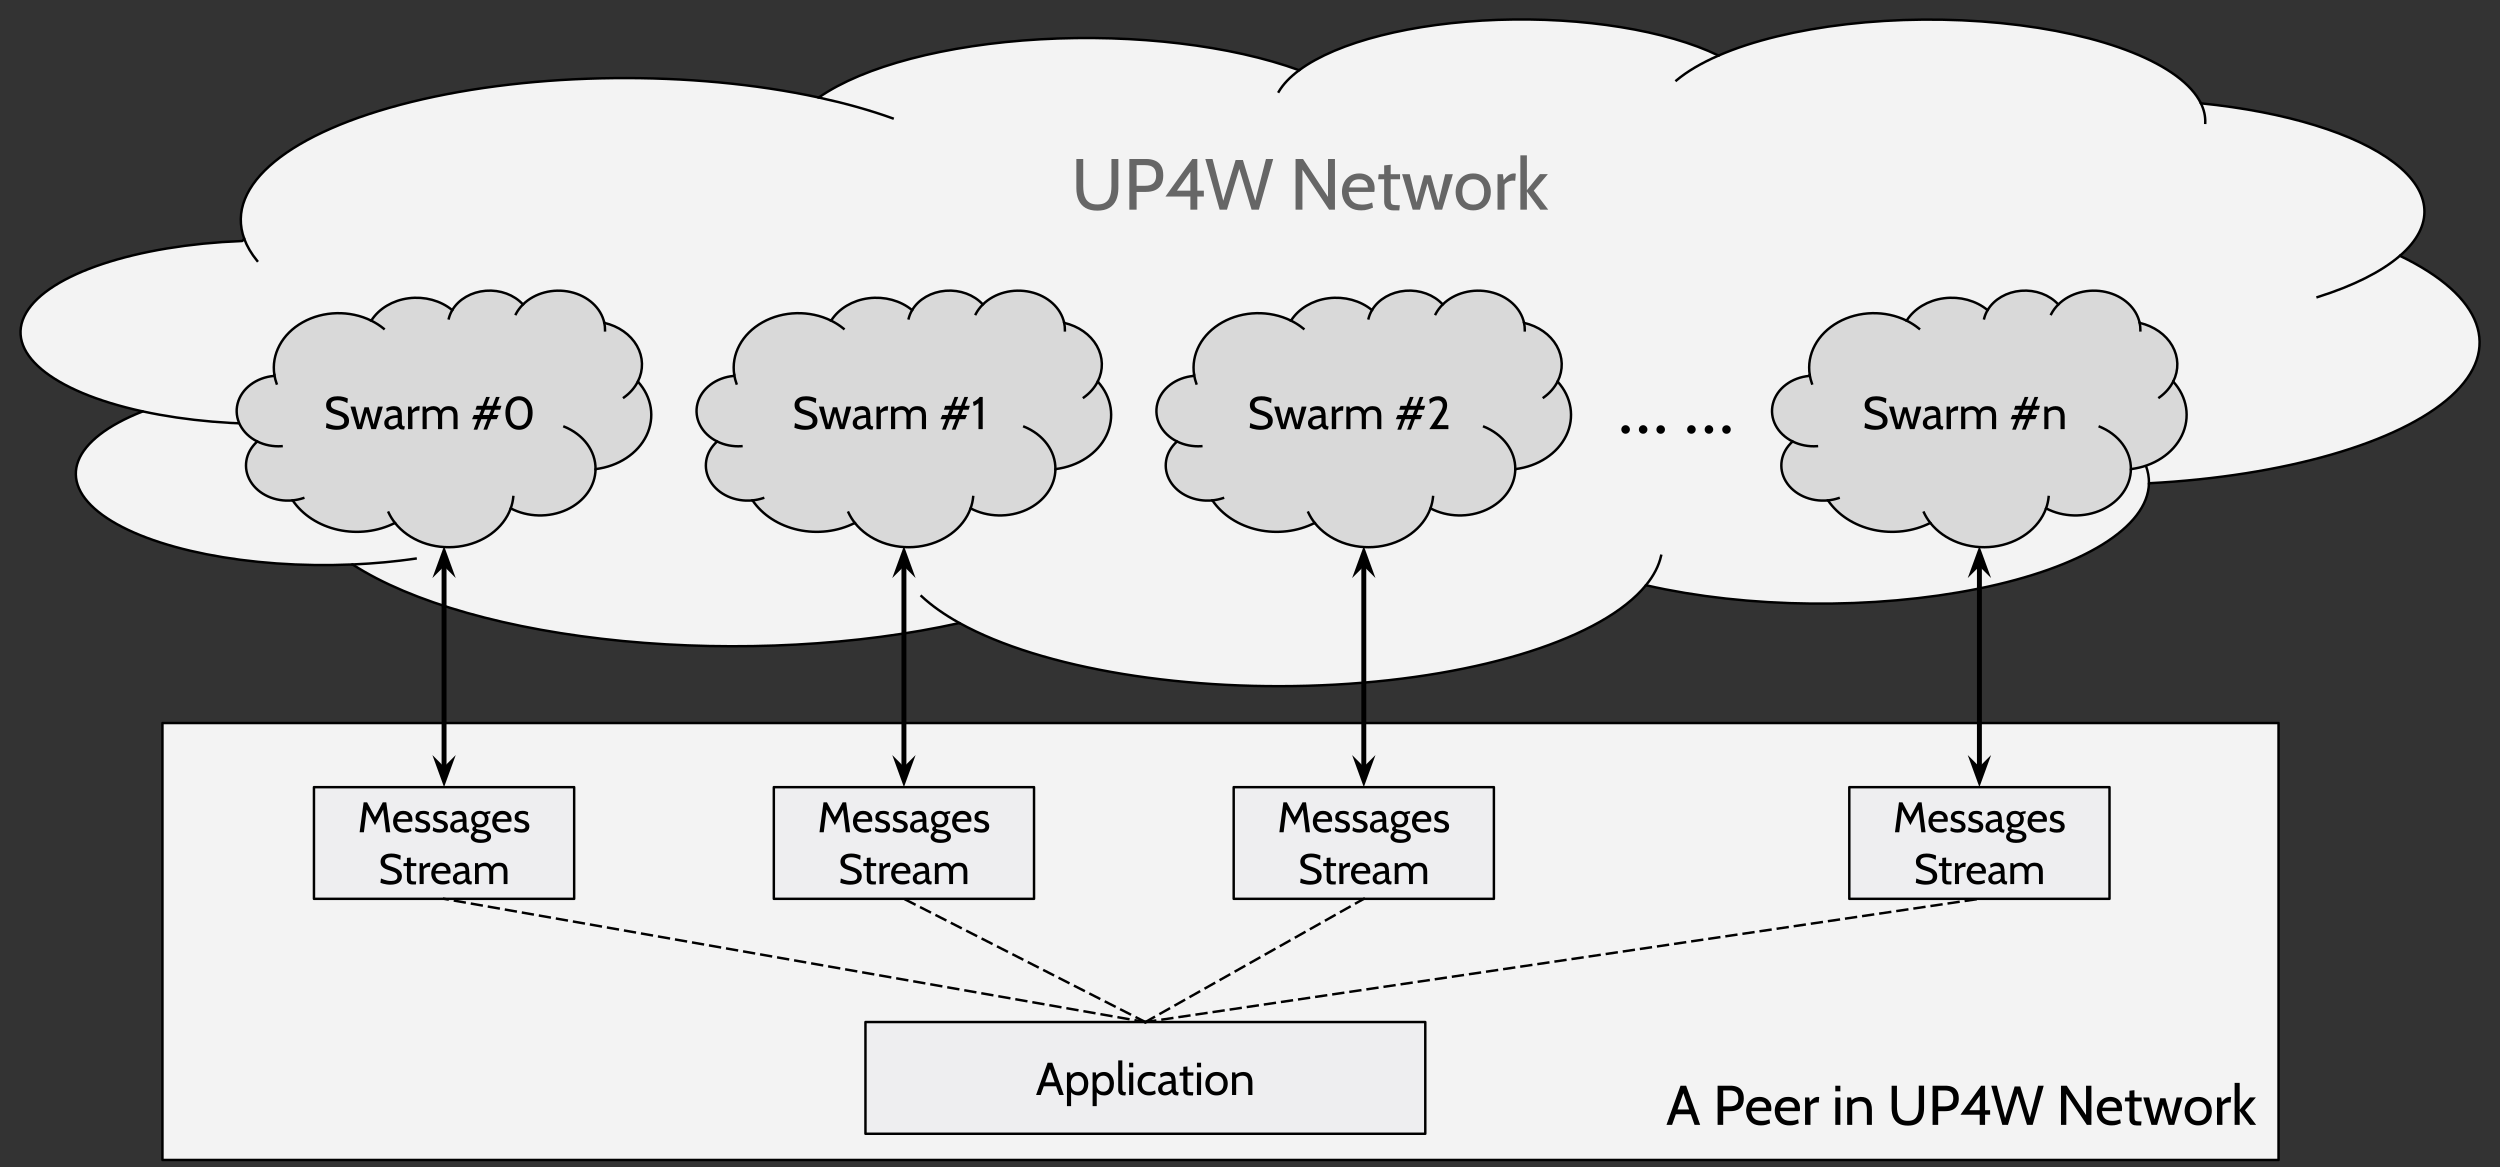<svg version="1.1" viewBox="0.0 0.0 1012.827 472.955" fill="none" stroke="none" stroke-linecap="square" stroke-miterlimit="10" xmlns:xlink="http://www.w3.org/1999/xlink" xmlns="http://www.w3.org/2000/svg"><rect x="0.0" y="0.0" width="1012.827" height="472.955" fill="#333333" stroke="none"/><clipPath id="p.0"><path d="m0 0l1012.827 0l0 472.955l-1012.827 0l0 -472.955z" clip-rule="nonzero"/></clipPath><g clip-path="url(#p.0)"><path fill="#000000" fill-opacity="0.0" d="m0 0l1012.827 0l0 472.955l-1012.827 0z" fill-rule="evenodd"/><path fill="#f3f3f3" d="m98.976 96.806l0 0c-8.022 -21.78 18.316 -43.34 67.837 -55.532c49.521 -12.192 113.541 -12.876 164.894 -1.764l0 0c18.191 -12.663 51.485 -21.406 89.812 -23.584c38.327 -2.178 77.185 2.466 104.82 12.526l0 0c15.496 -11.481 45.923 -19.195 80.484 -20.404c34.561 -1.209 68.364 4.259 89.414 14.462l0 0c27.996 -12.17 72.538 -17.293 114.353 -13.153c41.815 4.14 73.392 16.8 81.068 32.503l0 0c34.3 3.457 62.871 12.245 78.331 24.092c15.46 11.847 16.294 25.593 2.284 37.684l0 0c33.775 16.241 41.676 37.882 20.754 56.846c-20.922 18.964 -67.524 32.402 -122.414 35.3c-0.387 17.799 -26.808 34.13 -69.08 42.699c-42.272 8.569 -93.793 8.038 -134.706 -1.389l0 0c-17.427 21.317 -66.476 37 -125.958 40.275c-59.482 3.275 -118.732 -6.446 -152.153 -24.963l0 0c-40.967 9.126 -90.124 11.754 -136.382 7.291c-46.258 -4.463 -85.721 -15.64 -109.486 -31.011l0 0c-41.863 1.809 -82.339 -6.205 -101.339 -20.065c-19.001 -13.86 -12.481 -30.615 16.323 -41.949l0 0c-37.343 -8.121 -56.398 -24.235 -47.228 -39.938c9.17 -15.703 44.486 -27.438 87.533 -29.086z" fill-rule="evenodd"/><path fill="#000000" fill-opacity="0.0" d="m57.842 166.669l0 0c17.622 3.832 37.98 5.571 58.34 4.983m26.667 57.033c8.756 -0.378 17.338 -1.18 25.525 -2.384m220.331 26.102c-6.158 -3.412 -11.314 -7.058 -15.38 -10.876m293.502 -4.437l0 0c3.177 -3.886 5.236 -7.886 6.141 -11.933m197.637 -29.376c0.412 -18.95 -28.72 -36.301 -74.883 -44.6m176.542 -47.543c-7.476 6.452 -18.889 12.176 -33.344 16.723m-47.265 -78.501l0 0c1.274 2.606 1.863 5.251 1.76 7.898m-197.178 -27.247l0 0c-6.984 3.036 -12.737 6.428 -17.082 10.072m-152.818 -4.132l0 0c-3.722 2.757 -6.501 5.675 -8.273 8.687m-186.362 2.372l0 0c10.866 2.351 20.919 5.182 29.937 8.428m-262.665 48.868l0 0c1.106 3.002 2.853 5.967 5.225 8.867" fill-rule="evenodd"/><path stroke="#000000" stroke-width="1.0" stroke-linejoin="round" stroke-linecap="butt" d="m98.976 96.806l0 0c-8.022 -21.78 18.316 -43.34 67.837 -55.532c49.521 -12.192 113.541 -12.876 164.894 -1.764l0 0c18.191 -12.663 51.485 -21.406 89.812 -23.584c38.327 -2.178 77.185 2.466 104.82 12.526l0 0c15.496 -11.481 45.923 -19.195 80.484 -20.404c34.561 -1.209 68.364 4.259 89.414 14.462l0 0c27.996 -12.17 72.538 -17.293 114.353 -13.153c41.815 4.14 73.392 16.8 81.068 32.503l0 0c34.3 3.457 62.871 12.245 78.331 24.092c15.46 11.847 16.294 25.593 2.284 37.684l0 0c33.775 16.241 41.676 37.882 20.754 56.846c-20.922 18.964 -67.524 32.402 -122.414 35.3c-0.387 17.799 -26.808 34.13 -69.08 42.699c-42.272 8.569 -93.793 8.038 -134.706 -1.389l0 0c-17.427 21.317 -66.476 37 -125.958 40.275c-59.482 3.275 -118.732 -6.446 -152.153 -24.963l0 0c-40.967 9.126 -90.124 11.754 -136.382 7.291c-46.258 -4.463 -85.721 -15.64 -109.486 -31.011l0 0c-41.863 1.809 -82.339 -6.205 -101.339 -20.065c-19.001 -13.86 -12.481 -30.615 16.323 -41.949l0 0c-37.343 -8.121 -56.398 -24.235 -47.228 -39.938c9.17 -15.703 44.486 -27.438 87.533 -29.086z" fill-rule="evenodd"/><path stroke="#000000" stroke-width="1.0" stroke-linejoin="round" stroke-linecap="butt" d="m57.842 166.669l0 0c17.622 3.832 37.98 5.571 58.34 4.983m26.667 57.033c8.756 -0.378 17.338 -1.18 25.525 -2.384m220.331 26.102c-6.158 -3.412 -11.314 -7.058 -15.38 -10.876m293.502 -4.437l0 0c3.177 -3.886 5.236 -7.886 6.141 -11.933m197.637 -29.376c0.412 -18.95 -28.72 -36.301 -74.883 -44.6m176.542 -47.543c-7.476 6.452 -18.889 12.176 -33.344 16.723m-47.265 -78.501l0 0c1.274 2.606 1.863 5.251 1.76 7.898m-197.178 -27.247l0 0c-6.984 3.036 -12.737 6.428 -17.082 10.072m-152.818 -4.132l0 0c-3.722 2.757 -6.501 5.675 -8.273 8.687m-186.362 2.372l0 0c10.866 2.351 20.919 5.182 29.937 8.428m-262.665 48.868l0 0c1.106 3.002 2.853 5.967 5.225 8.867" fill-rule="evenodd"/><path fill="#666666" d="m444.567 85.342q-2.875 -6.1035156E-5 -4.766 -1.094q-1.891 -1.109 -2.812 -3.156q-0.922 -2.047 -0.922 -4.859l0 -11.828l2.781 6.1035156E-5l0 11.062q0 1.406 0.219 2.734q0.234 1.312 0.828 2.359q0.594 1.031 1.719 1.656q1.141 0.609 2.953 0.609q1.844 4.5776367E-5 2.969 -0.609q1.125 -0.625 1.719 -1.672q0.594 -1.047 0.812 -2.359q0.219 -1.328 0.219 -2.719l0 -11.062l2.797 6.866455E-5l0 11.828q0 2.812 -0.922 4.859q-0.922 2.047 -2.812 3.156q-1.891 1.094 -4.781 1.094zm12.968 -0.406l0 -20.531l6.781 1.5258789E-4q2.062 4.5776367E-5 3.625 0.672q1.578 0.656 2.453 2.125q0.875 1.453 0.875 3.859q0 2.359 -0.875 3.844q-0.875 1.469 -2.453 2.156q-1.562 0.687 -3.625 0.687l-3.844 -8.392334E-5l0 7.188l-2.938 -6.866455E-5zm2.938 -9.672l3.422 7.6293945E-5q2.25 5.340576E-5 3.375 -1.016q1.125 -1.031 1.125 -3.156q0 -2.141 -1.062 -3.156q-1.062 -1.031 -3.438 -1.031l-3.422 -7.6293945E-5l0 8.359zm21.787 9.672l0 -5.312l-10.109 -2.2888184E-4l10.906 -15.219l2.016 4.5776367E-5l0 12.844l2.641 6.1035156E-5l0 2.375l-2.641 -6.1035156E-5l0 5.312l-2.812 -6.1035156E-5zm-6.016 -6.891l-0.5 -0.797l6.516 1.5258789E-4l0 -9.172l0.5 0.813l-6.516 9.156zm17.863 6.891l-5.797 -20.531l2.922 6.866455E-5l4.344 16.922l5.016 -16.516l2.938 6.1035156E-5l5.016 16.516l4.328 -16.922l2.938 6.866455E-5l-5.812 20.531l-2.953 -6.866455E-5l-4.984 -16.516l-4.984 16.516l-2.969 -6.866455E-5zm30.765 7.019043E-4l0 -20.531l3.016 6.866455E-5l10.125 15.375l0 -15.375l2.812 6.866455E-5l0 20.531l-2.375 -5.340576E-5l-10.797 -16.219l0 16.219l-2.781 -6.1035156E-5zm26.58 0.297q-2.547 -6.1035156E-5 -4.281 -1.031q-1.719 -1.047 -2.609 -2.766q-0.891 -1.734 -0.891 -3.797q0 -2.016 0.828 -3.687q0.828 -1.672 2.406 -2.672q1.578 -1.016 3.812 -1.016q1.781 4.5776367E-5 3.172 0.719q1.406 0.719 2.203 2.078q0.812 1.344 0.812 3.281q0 0.312 -0.031 0.672q-0.016 0.359 -0.094 0.734l-10.406 -2.3651123E-4q0.188 2 0.953 3.109q0.766 1.109 1.922 1.578q1.156 0.453 2.516 0.453q1.0 2.2888184E-5 2.078 -0.203q1.094 -0.219 2.062 -0.656l0.344 2.078q-0.828 0.375 -2.031 0.75q-1.203 0.375 -2.766 0.375zm-4.844 -9.297l7.562 1.7547607E-4q0 -1.016 -0.391 -1.766q-0.375 -0.75 -1.156 -1.141q-0.766 -0.406 -1.969 -0.406q-1.766 -3.8146973E-5 -2.719 0.875q-0.938 0.859 -1.328 2.437zm17.922 9.297q-1.375 -3.8146973E-5 -2.203 -0.5q-0.812 -0.5 -1.188 -1.281q-0.375 -0.781 -0.375 -1.656l0 -9.172l-2.453 -5.340576E-5l0.234 -2.062l2.219 4.5776367E-5l0 -3.547l2.641 -0.266l0 3.812l3.797 9.1552734E-5l0 2.062l-3.797 -9.1552734E-5l0 7.562q0 1.375 0.156 2q0.172 0.609 0.812 0.781q0.641 0.156 2.062 0.156l0.672 1.5258789E-5l-0.203 2.109l-2.375 -5.340576E-5zm7.79 -0.297l-4.297 -14.375l3.094 6.866455E-5l2.766 11.469l3.047 -11.031l2.734 6.1035156E-5l3.078 11.031l2.75 -11.469l3.109 7.6293945E-5l-4.344 14.375l-2.953 -6.866455E-5l-3.0 -10.609l-3.016 10.609l-2.969 -6.866455E-5zm24.523 0.297q-2.25 -5.340576E-5 -3.844 -1q-1.594 -1.016 -2.438 -2.703q-0.844 -1.703 -0.844 -3.781q0 -2.078 0.844 -3.766q0.844 -1.703 2.438 -2.703q1.594 -1.016 3.844 -1.016q2.25 5.340576E-5 3.844 1.016q1.594 1 2.438 2.703q0.844 1.688 0.844 3.766q0 2.078 -0.844 3.781q-0.844 1.687 -2.438 2.703q-1.594 1 -3.844 1zm0 -2.344q2.141 5.340576E-5 3.281 -1.359q1.156 -1.359 1.156 -3.781q0 -2.422 -1.156 -3.766q-1.141 -1.359 -3.281 -1.359q-2.125 -4.5776367E-5 -3.281 1.359q-1.141 1.344 -1.141 3.766q0 2.422 1.141 3.781q1.156 1.359 3.281 1.359zm9.849 2.047l0 -14.375l2.172 4.5776367E-5l0.328 2.375q1.094 -1.359 2.094 -2.016q1.016 -0.656 2.156 -0.656q0.375 7.6293945E-6 0.672 0.094l-0.266 2.906q-0.188 -0.047 -0.406 -0.063q-0.203 -0.031 -0.469 -0.031q-1.141 -2.2888184E-5 -2.109 0.516q-0.953 0.5 -1.344 1.109l0 10.141l-2.828 -6.1035156E-5zm9.252 2.0599365E-4l0 -22.0l2.641 6.1035156E-5l0 14.109l5.266 -6.484l3.234 6.866455E-5l-5.719 6.687l5.859 7.688l-3.219 -7.6293945E-5l-5.422 -7.297l0 7.297l-2.641 -6.1035156E-5z" fill-rule="nonzero"/><path fill="#d9d9d9" d="m111.169 151.96l0 0c-1.353 -8.383 3.088 -16.681 11.438 -21.373c8.35 -4.693 19.144 -4.957 27.802 -0.68l0 0c3.067 -4.874 8.681 -8.239 15.143 -9.078c6.462 -0.838 13.014 0.948 17.673 4.82l0 0c2.613 -4.419 7.743 -7.388 13.57 -7.854c5.827 -0.465 11.527 1.639 15.076 5.565l0 0c4.72 -4.684 12.231 -6.656 19.281 -5.063c7.05 1.593 12.374 6.465 13.669 12.509l0 0c5.783 1.33 10.601 4.712 13.207 9.272c2.607 4.56 2.747 9.85 0.385 14.504l0 0c5.695 6.251 7.027 14.579 3.499 21.878c-3.528 7.299 -11.385 12.471 -20.64 13.587c-0.065 6.85 -4.52 13.136 -11.647 16.434c-7.127 3.298 -15.814 3.094 -22.712 -0.533l0 0c-2.938 8.204 -11.208 14.241 -21.238 15.502c-10.029 1.261 -20.019 -2.48 -25.654 -9.606l0 0c-6.907 3.513 -15.196 4.525 -22.995 2.807c-7.799 -1.717 -14.453 -6.019 -18.46 -11.934l0 0c-7.058 0.697 -13.883 -2.387 -17.087 -7.722c-3.204 -5.334 -2.104 -11.783 2.752 -16.145l0 0c-6.296 -3.125 -9.509 -9.327 -7.963 -15.371c1.546 -6.044 7.501 -10.561 14.759 -11.195z" fill-rule="evenodd"/><path fill="#000000" fill-opacity="0.0" d="m104.234 178.848l0 0c2.971 1.475 6.404 2.144 9.837 1.917m4.496 21.95c1.476 -0.146 2.923 -0.454 4.304 -0.918m37.149 10.044c-1.038 -1.313 -1.908 -2.716 -2.593 -4.186m49.487 -1.71l0 0c0.536 -1.496 0.883 -3.035 1.035 -4.593m33.323 -11.308c0.069 -7.293 -4.842 -13.971 -12.626 -17.165m29.766 -18.3c-1.261 2.483 -3.185 4.687 -5.622 6.436m-7.969 -30.212l0 0c0.215 1.003 0.314 2.021 0.297 3.04m-33.246 -10.485l0 0c-1.177 1.168 -2.148 2.474 -2.88 3.877m-25.766 -1.589l0 0c-0.628 1.061 -1.096 2.184 -1.395 3.343m-31.422 0.914l0 0c1.832 0.905 3.527 1.994 5.048 3.244m-44.287 18.81l0 0c0.186 1.155 0.481 2.296 0.881 3.413" fill-rule="evenodd"/><path stroke="#000000" stroke-width="1.0" stroke-linejoin="round" stroke-linecap="butt" d="m111.169 151.96l0 0c-1.353 -8.383 3.088 -16.681 11.438 -21.373c8.35 -4.693 19.144 -4.957 27.802 -0.68l0 0c3.067 -4.874 8.681 -8.239 15.143 -9.078c6.462 -0.838 13.014 0.948 17.673 4.82l0 0c2.613 -4.419 7.743 -7.388 13.57 -7.854c5.827 -0.465 11.527 1.639 15.076 5.565l0 0c4.72 -4.684 12.231 -6.656 19.281 -5.063c7.05 1.593 12.374 6.465 13.669 12.509l0 0c5.783 1.33 10.601 4.712 13.207 9.272c2.607 4.56 2.747 9.85 0.385 14.504l0 0c5.695 6.251 7.027 14.579 3.499 21.878c-3.528 7.299 -11.385 12.471 -20.64 13.587c-0.065 6.85 -4.52 13.136 -11.647 16.434c-7.127 3.298 -15.814 3.094 -22.712 -0.533l0 0c-2.938 8.204 -11.208 14.241 -21.238 15.502c-10.029 1.261 -20.019 -2.48 -25.654 -9.606l0 0c-6.907 3.513 -15.196 4.525 -22.995 2.807c-7.799 -1.717 -14.453 -6.019 -18.46 -11.934l0 0c-7.058 0.697 -13.883 -2.387 -17.087 -7.722c-3.204 -5.334 -2.104 -11.783 2.752 -16.145l0 0c-6.296 -3.125 -9.509 -9.327 -7.963 -15.371c1.546 -6.044 7.501 -10.561 14.759 -11.195z" fill-rule="evenodd"/><path stroke="#000000" stroke-width="1.0" stroke-linejoin="round" stroke-linecap="butt" d="m104.234 178.848l0 0c2.971 1.475 6.404 2.144 9.837 1.917m4.496 21.95c1.476 -0.146 2.923 -0.454 4.304 -0.918m37.149 10.044c-1.038 -1.313 -1.908 -2.716 -2.593 -4.186m49.487 -1.71l0 0c0.536 -1.496 0.883 -3.035 1.035 -4.593m33.323 -11.308c0.069 -7.293 -4.842 -13.971 -12.626 -17.165m29.766 -18.3c-1.261 2.483 -3.185 4.687 -5.622 6.436m-7.969 -30.212l0 0c0.215 1.003 0.314 2.021 0.297 3.04m-33.246 -10.485l0 0c-1.177 1.168 -2.148 2.474 -2.88 3.877m-25.766 -1.589l0 0c-0.628 1.061 -1.096 2.184 -1.395 3.343m-31.422 0.914l0 0c1.832 0.905 3.527 1.994 5.048 3.244m-44.287 18.81l0 0c0.186 1.155 0.481 2.296 0.881 3.413" fill-rule="evenodd"/><path fill="#000000" d="m136.312 174.129q-0.812 0 -1.625 -0.125q-0.797 -0.125 -1.5 -0.312q-0.688 -0.188 -1.141 -0.406l0.234 -1.891q0.516 0.25 1.219 0.516q0.719 0.25 1.547 0.438q0.828 0.172 1.688 0.172q1.25 0 1.984 -0.453q0.75 -0.469 0.75 -1.453q0 -0.734 -0.375 -1.203q-0.375 -0.469 -1.125 -0.797q-0.75 -0.344 -1.875 -0.688q-1.078 -0.312 -1.984 -0.75q-0.891 -0.438 -1.438 -1.156q-0.547 -0.734 -0.547 -1.953q0 -1.031 0.531 -1.828q0.531 -0.797 1.562 -1.25q1.047 -0.453 2.562 -0.453q1.297 0 2.359 0.281q1.078 0.281 1.781 0.625l-0.188 1.875q-1.062 -0.625 -2.031 -0.891q-0.953 -0.281 -2.0 -0.281q-1.141 0 -1.891 0.438q-0.75 0.422 -0.75 1.391q0 0.656 0.328 1.078q0.344 0.406 1.0 0.703q0.672 0.297 1.656 0.594q1.359 0.406 2.328 0.938q0.984 0.531 1.5 1.297q0.531 0.766 0.531 1.906q0 0.844 -0.312 1.516q-0.312 0.672 -0.953 1.141q-0.641 0.469 -1.594 0.719q-0.953 0.266 -2.234 0.266zm8.421 -0.266l-2.75 -9.141l1.984 0l1.75 7.297l1.938 -7.016l1.734 0l1.969 7.016l1.75 -7.297l1.984 0l-2.766 9.141l-1.891 0l-1.906 -6.75l-1.922 6.75l-1.875 0zm13.748 0.188q-0.844 0 -1.484 -0.344q-0.641 -0.344 -0.984 -0.938q-0.344 -0.609 -0.344 -1.375q0 -0.766 0.328 -1.312q0.344 -0.562 0.922 -0.922q0.578 -0.375 1.281 -0.594q0.703 -0.219 1.469 -0.312q0.766 -0.109 1.453 -0.125q0 -1.297 -0.516 -1.688q-0.5 -0.406 -1.469 -0.406q-0.516 0 -1.109 0.156q-0.578 0.156 -1.297 0.656l-0.25 -1.359q0.547 -0.422 1.359 -0.688q0.828 -0.266 1.734 -0.266q1.156 0 1.859 0.406q0.719 0.406 1.047 1.375q0.328 0.953 0.328 2.609l0 1.859q0 0.656 0.062 1.078q0.062 0.422 0.281 0.641q0.219 0.203 0.703 0.203l0.172 0l-0.266 1.344l-0.141 0q-0.797 0 -1.25 -0.156q-0.438 -0.156 -0.672 -0.453q-0.234 -0.312 -0.422 -0.734q-0.516 0.594 -1.219 0.969q-0.688 0.375 -1.578 0.375zm0.312 -1.344q0.672 0 1.297 -0.328q0.641 -0.344 1.031 -0.906l0 -2.188q-1.328 0.047 -2.156 0.266q-0.828 0.219 -1.203 0.656q-0.375 0.422 -0.375 1.094q0 0.75 0.391 1.078q0.391 0.328 1.016 0.328zm6.518 1.156l0 -9.141l1.375 0l0.203 1.516q0.703 -0.875 1.344 -1.281q0.641 -0.422 1.359 -0.422q0.234 0 0.438 0.062l-0.172 1.844q-0.125 -0.031 -0.266 -0.047q-0.125 -0.016 -0.297 -0.016q-0.719 0 -1.328 0.328q-0.609 0.312 -0.875 0.703l0 6.453l-1.781 0zm5.895 0l0 -9.141l1.297 0l0.344 1.75l-0.641 -0.297q0.859 -0.922 1.672 -1.281q0.812 -0.359 1.703 -0.359q0.672 0 1.297 0.219q0.625 0.219 1.125 0.766q0.5 0.547 0.797 1.516l-0.469 -0.203q0.406 -1.062 1.25 -1.672q0.859 -0.625 2.297 -0.625q1.141 0 1.922 0.422q0.797 0.422 1.188 1.297q0.391 0.875 0.391 2.219l0 5.391l-1.672 0l0 -5.375q0 -1.281 -0.516 -1.859q-0.5 -0.594 -1.625 -0.594q-0.812 0 -1.297 0.25q-0.484 0.234 -0.734 0.625q-0.25 0.391 -0.328 0.828q-0.078 0.438 -0.078 0.828l0 5.297l-1.672 0l0 -5.031q0 -1.125 -0.281 -1.734q-0.266 -0.609 -0.75 -0.828q-0.484 -0.234 -1.109 -0.234q-0.938 0 -1.672 0.406q-0.719 0.391 -0.969 1.281l0.203 -0.906l0 7.047l-1.672 0zm20.669 0.203l1.609 -4.234l-2.25 0l0.75 -1.703l2.141 0l0.844 -2.141l-2.344 0l0.531 -1.578l2.406 0l1.391 -3.609l1.5 0l-1.391 3.609l2.484 0l1.391 -3.609l1.5 0l-1.391 3.609l2.109 0l-0.531 1.578l-2.172 0l-0.828 2.141l2.375 0l-0.766 1.703l-2.266 0l-1.609 4.234l-1.516 0l1.625 -4.234l-2.484 0l-1.609 4.234l-1.5 0zm3.766 -5.938l2.469 0l0.844 -2.141l-2.469 0l-0.844 2.141zm14.634 6.0q-1.734 0 -2.969 -0.891q-1.219 -0.891 -1.891 -2.438q-0.656 -1.562 -0.656 -3.578q0 -2.016 0.703 -3.516q0.703 -1.5 1.938 -2.328q1.25 -0.844 2.875 -0.844q1.656 0 2.891 0.844q1.234 0.828 1.922 2.328q0.688 1.5 0.688 3.516q0 2.016 -0.656 3.578q-0.656 1.547 -1.891 2.438q-1.219 0.891 -2.953 0.891zm0 -1.609q1.156 0 1.953 -0.609q0.812 -0.625 1.234 -1.797q0.422 -1.188 0.422 -2.891q0 -2.547 -0.984 -3.812q-0.984 -1.266 -2.625 -1.266q-1.578 0 -2.609 1.266q-1.016 1.266 -1.016 3.812q0 1.703 0.422 2.891q0.422 1.172 1.234 1.797q0.812 0.609 1.969 0.609z" fill-rule="nonzero"/><path fill="#d9d9d9" d="m297.476 151.96l0 0c-1.353 -8.383 3.088 -16.681 11.438 -21.373c8.35 -4.693 19.144 -4.957 27.802 -0.68l0 0c3.067 -4.874 8.681 -8.239 15.143 -9.078c6.462 -0.838 13.014 0.948 17.673 4.82l0 0c2.613 -4.419 7.743 -7.388 13.57 -7.854c5.827 -0.465 11.527 1.639 15.076 5.565l0 0c4.72 -4.684 12.23 -6.656 19.281 -5.063c7.05 1.593 12.374 6.465 13.669 12.509l0 0c5.783 1.33 10.601 4.712 13.207 9.272c2.607 4.56 2.747 9.85 0.385 14.504l0 0c5.695 6.251 7.027 14.579 3.499 21.878c-3.528 7.299 -11.385 12.471 -20.64 13.587c-0.065 6.85 -4.52 13.136 -11.647 16.434c-7.127 3.298 -15.814 3.094 -22.712 -0.533l0 0c-2.938 8.204 -11.208 14.241 -21.238 15.502c-10.029 1.261 -20.019 -2.48 -25.654 -9.606l0 0c-6.907 3.513 -15.196 4.525 -22.995 2.807c-7.799 -1.717 -14.453 -6.019 -18.46 -11.934l0 0c-7.058 0.697 -13.883 -2.387 -17.087 -7.722c-3.204 -5.334 -2.104 -11.783 2.752 -16.145l0 0c-6.296 -3.125 -9.509 -9.327 -7.963 -15.371c1.546 -6.044 7.501 -10.561 14.759 -11.195z" fill-rule="evenodd"/><path fill="#000000" fill-opacity="0.0" d="m290.541 178.848l0 0c2.971 1.475 6.404 2.144 9.837 1.917m4.496 21.95c1.476 -0.146 2.923 -0.454 4.304 -0.918m37.149 10.044c-1.038 -1.313 -1.908 -2.716 -2.593 -4.186m49.487 -1.71l0 0c0.536 -1.496 0.883 -3.035 1.035 -4.593m33.323 -11.308c0.069 -7.293 -4.842 -13.971 -12.626 -17.165m29.766 -18.3c-1.26 2.483 -3.185 4.687 -5.622 6.436m-7.969 -30.212l0 0c0.215 1.003 0.314 2.021 0.297 3.04m-33.246 -10.485l0 0c-1.177 1.168 -2.148 2.474 -2.88 3.877m-25.766 -1.589l0 0c-0.628 1.061 -1.096 2.184 -1.395 3.343m-31.422 0.914l0 0c1.832 0.905 3.527 1.994 5.048 3.244m-44.287 18.81l0 0c0.186 1.155 0.481 2.296 0.881 3.413" fill-rule="evenodd"/><path stroke="#000000" stroke-width="1.0" stroke-linejoin="round" stroke-linecap="butt" d="m297.476 151.96l0 0c-1.353 -8.383 3.088 -16.681 11.438 -21.373c8.35 -4.693 19.144 -4.957 27.802 -0.68l0 0c3.067 -4.874 8.681 -8.239 15.143 -9.078c6.462 -0.838 13.014 0.948 17.673 4.82l0 0c2.613 -4.419 7.743 -7.388 13.57 -7.854c5.827 -0.465 11.527 1.639 15.076 5.565l0 0c4.72 -4.684 12.23 -6.656 19.281 -5.063c7.05 1.593 12.374 6.465 13.669 12.509l0 0c5.783 1.33 10.601 4.712 13.207 9.272c2.607 4.56 2.747 9.85 0.385 14.504l0 0c5.695 6.251 7.027 14.579 3.499 21.878c-3.528 7.299 -11.385 12.471 -20.64 13.587c-0.065 6.85 -4.52 13.136 -11.647 16.434c-7.127 3.298 -15.814 3.094 -22.712 -0.533l0 0c-2.938 8.204 -11.208 14.241 -21.238 15.502c-10.029 1.261 -20.019 -2.48 -25.654 -9.606l0 0c-6.907 3.513 -15.196 4.525 -22.995 2.807c-7.799 -1.717 -14.453 -6.019 -18.46 -11.934l0 0c-7.058 0.697 -13.883 -2.387 -17.087 -7.722c-3.204 -5.334 -2.104 -11.783 2.752 -16.145l0 0c-6.296 -3.125 -9.509 -9.327 -7.963 -15.371c1.546 -6.044 7.501 -10.561 14.759 -11.195z" fill-rule="evenodd"/><path stroke="#000000" stroke-width="1.0" stroke-linejoin="round" stroke-linecap="butt" d="m290.541 178.848l0 0c2.971 1.475 6.404 2.144 9.837 1.917m4.496 21.95c1.476 -0.146 2.923 -0.454 4.304 -0.918m37.149 10.044c-1.038 -1.313 -1.908 -2.716 -2.593 -4.186m49.487 -1.71l0 0c0.536 -1.496 0.883 -3.035 1.035 -4.593m33.323 -11.308c0.069 -7.293 -4.842 -13.971 -12.626 -17.165m29.766 -18.3c-1.26 2.483 -3.185 4.687 -5.622 6.436m-7.969 -30.212l0 0c0.215 1.003 0.314 2.021 0.297 3.04m-33.246 -10.485l0 0c-1.177 1.168 -2.148 2.474 -2.88 3.877m-25.766 -1.589l0 0c-0.628 1.061 -1.096 2.184 -1.395 3.343m-31.422 0.914l0 0c1.832 0.905 3.527 1.994 5.048 3.244m-44.287 18.81l0 0c0.186 1.155 0.481 2.296 0.881 3.413" fill-rule="evenodd"/><path fill="#000000" d="m326.089 174.129q-0.812 0 -1.625 -0.125q-0.797 -0.125 -1.5 -0.312q-0.688 -0.188 -1.141 -0.406l0.234 -1.891q0.516 0.25 1.219 0.516q0.719 0.25 1.547 0.438q0.828 0.172 1.688 0.172q1.25 0 1.984 -0.453q0.75 -0.469 0.75 -1.453q0 -0.734 -0.375 -1.203q-0.375 -0.469 -1.125 -0.797q-0.75 -0.344 -1.875 -0.688q-1.078 -0.312 -1.984 -0.75q-0.891 -0.438 -1.438 -1.156q-0.547 -0.734 -0.547 -1.953q0 -1.031 0.531 -1.828q0.531 -0.797 1.562 -1.25q1.047 -0.453 2.562 -0.453q1.297 0 2.359 0.281q1.078 0.281 1.781 0.625l-0.188 1.875q-1.062 -0.625 -2.031 -0.891q-0.953 -0.281 -2.0 -0.281q-1.141 0 -1.891 0.438q-0.75 0.422 -0.75 1.391q0 0.656 0.328 1.078q0.344 0.406 1.0 0.703q0.672 0.297 1.656 0.594q1.359 0.406 2.328 0.938q0.984 0.531 1.5 1.297q0.531 0.766 0.531 1.906q0 0.844 -0.312 1.516q-0.312 0.672 -0.953 1.141q-0.641 0.469 -1.594 0.719q-0.953 0.266 -2.234 0.266zm8.421 -0.266l-2.75 -9.141l1.984 0l1.75 7.297l1.938 -7.016l1.734 0l1.969 7.016l1.75 -7.297l1.984 0l-2.766 9.141l-1.891 0l-1.906 -6.75l-1.922 6.75l-1.875 0zm13.748 0.188q-0.844 0 -1.484 -0.344q-0.641 -0.344 -0.984 -0.938q-0.344 -0.609 -0.344 -1.375q0 -0.766 0.328 -1.312q0.344 -0.562 0.922 -0.922q0.578 -0.375 1.281 -0.594q0.703 -0.219 1.469 -0.312q0.766 -0.109 1.453 -0.125q0 -1.297 -0.516 -1.688q-0.5 -0.406 -1.469 -0.406q-0.516 0 -1.109 0.156q-0.578 0.156 -1.297 0.656l-0.25 -1.359q0.547 -0.422 1.359 -0.688q0.828 -0.266 1.734 -0.266q1.156 0 1.859 0.406q0.719 0.406 1.047 1.375q0.328 0.953 0.328 2.609l0 1.859q0 0.656 0.062 1.078q0.062 0.422 0.281 0.641q0.219 0.203 0.703 0.203l0.172 0l-0.266 1.344l-0.141 0q-0.797 0 -1.25 -0.156q-0.438 -0.156 -0.672 -0.453q-0.234 -0.312 -0.422 -0.734q-0.516 0.594 -1.219 0.969q-0.688 0.375 -1.578 0.375zm0.312 -1.344q0.672 0 1.297 -0.328q0.641 -0.344 1.031 -0.906l0 -2.188q-1.328 0.047 -2.156 0.266q-0.828 0.219 -1.203 0.656q-0.375 0.422 -0.375 1.094q0 0.75 0.391 1.078q0.391 0.328 1.016 0.328zm6.518 1.156l0 -9.141l1.375 0l0.203 1.516q0.703 -0.875 1.344 -1.281q0.641 -0.422 1.359 -0.422q0.234 0 0.438 0.062l-0.172 1.844q-0.125 -0.031 -0.266 -0.047q-0.125 -0.016 -0.297 -0.016q-0.719 0 -1.328 0.328q-0.609 0.312 -0.875 0.703l0 6.453l-1.781 0zm5.895 0l0 -9.141l1.297 0l0.344 1.75l-0.641 -0.297q0.859 -0.922 1.672 -1.281q0.812 -0.359 1.703 -0.359q0.672 0 1.297 0.219q0.625 0.219 1.125 0.766q0.5 0.547 0.797 1.516l-0.469 -0.203q0.406 -1.062 1.25 -1.672q0.859 -0.625 2.297 -0.625q1.141 0 1.922 0.422q0.797 0.422 1.188 1.297q0.391 0.875 0.391 2.219l0 5.391l-1.672 0l0 -5.375q0 -1.281 -0.516 -1.859q-0.5 -0.594 -1.625 -0.594q-0.812 0 -1.297 0.25q-0.484 0.234 -0.734 0.625q-0.25 0.391 -0.328 0.828q-0.078 0.438 -0.078 0.828l0 5.297l-1.672 0l0 -5.031q0 -1.125 -0.281 -1.734q-0.266 -0.609 -0.75 -0.828q-0.484 -0.234 -1.109 -0.234q-0.938 0 -1.672 0.406q-0.719 0.391 -0.969 1.281l0.203 -0.906l0 7.047l-1.672 0zm20.669 0.203l1.609 -4.234l-2.25 0l0.75 -1.703l2.141 0l0.844 -2.141l-2.344 0l0.531 -1.578l2.406 0l1.391 -3.609l1.5 0l-1.391 3.609l2.484 0l1.391 -3.609l1.5 0l-1.391 3.609l2.109 0l-0.531 1.578l-2.172 0l-0.828 2.141l2.375 0l-0.766 1.703l-2.266 0l-1.609 4.234l-1.516 0l1.625 -4.234l-2.484 0l-1.609 4.234l-1.5 0zm3.766 -5.938l2.469 0l0.844 -2.141l-2.469 0l-0.844 2.141zm10.993 5.734l0 -10.5q-0.672 0.531 -1.109 0.766q-0.438 0.234 -0.828 0.375l-0.297 -1.672q0.5 -0.156 1.016 -0.469q0.531 -0.312 0.984 -0.719q0.453 -0.406 0.734 -0.844l1.219 0l0 13.062l-1.719 0z" fill-rule="nonzero"/><path fill="#d9d9d9" d="m483.784 151.96l0 0c-1.353 -8.383 3.088 -16.681 11.438 -21.373c8.35 -4.693 19.144 -4.957 27.802 -0.68l0 0c3.067 -4.874 8.681 -8.239 15.143 -9.078c6.462 -0.838 13.014 0.948 17.674 4.82l0 0c2.613 -4.419 7.743 -7.388 13.57 -7.854c5.827 -0.465 11.527 1.639 15.076 5.565l0 0c4.72 -4.684 12.23 -6.656 19.281 -5.063c7.05 1.593 12.374 6.465 13.669 12.509l0 0c5.783 1.33 10.601 4.712 13.207 9.272c2.607 4.56 2.747 9.85 0.385 14.504l0 0c5.695 6.251 7.027 14.579 3.499 21.878c-3.528 7.299 -11.385 12.471 -20.64 13.587c-0.065 6.85 -4.52 13.136 -11.647 16.434c-7.127 3.298 -15.814 3.094 -22.712 -0.533l0 0c-2.938 8.204 -11.208 14.241 -21.237 15.502c-10.029 1.261 -20.019 -2.48 -25.654 -9.606l0 0c-6.907 3.513 -15.196 4.525 -22.995 2.807c-7.799 -1.717 -14.453 -6.019 -18.46 -11.934l0 0c-7.058 0.697 -13.883 -2.387 -17.087 -7.722c-3.204 -5.334 -2.104 -11.783 2.752 -16.145l0 0c-6.296 -3.125 -9.509 -9.327 -7.963 -15.371c1.546 -6.044 7.501 -10.561 14.759 -11.195z" fill-rule="evenodd"/><path fill="#000000" fill-opacity="0.0" d="m476.848 178.848l0 0c2.971 1.475 6.404 2.144 9.837 1.917m4.496 21.95c1.476 -0.146 2.923 -0.454 4.304 -0.918m37.149 10.044c-1.038 -1.313 -1.908 -2.716 -2.593 -4.186m49.487 -1.71l0 0c0.536 -1.496 0.883 -3.035 1.035 -4.593m33.323 -11.308c0.069 -7.293 -4.842 -13.971 -12.626 -17.165m29.766 -18.3c-1.26 2.483 -3.185 4.687 -5.622 6.436m-7.969 -30.212l0 0c0.215 1.003 0.314 2.021 0.297 3.04m-33.246 -10.485l0 0c-1.177 1.168 -2.148 2.474 -2.88 3.877m-25.766 -1.589l0 0c-0.628 1.061 -1.096 2.184 -1.395 3.343m-31.422 0.914l0 0c1.832 0.905 3.527 1.994 5.048 3.244m-44.287 18.81l0 0c0.186 1.155 0.481 2.296 0.881 3.413" fill-rule="evenodd"/><path stroke="#000000" stroke-width="1.0" stroke-linejoin="round" stroke-linecap="butt" d="m483.784 151.96l0 0c-1.353 -8.383 3.088 -16.681 11.438 -21.373c8.35 -4.693 19.144 -4.957 27.802 -0.68l0 0c3.067 -4.874 8.681 -8.239 15.143 -9.078c6.462 -0.838 13.014 0.948 17.674 4.82l0 0c2.613 -4.419 7.743 -7.388 13.57 -7.854c5.827 -0.465 11.527 1.639 15.076 5.565l0 0c4.72 -4.684 12.23 -6.656 19.281 -5.063c7.05 1.593 12.374 6.465 13.669 12.509l0 0c5.783 1.33 10.601 4.712 13.207 9.272c2.607 4.56 2.747 9.85 0.385 14.504l0 0c5.695 6.251 7.027 14.579 3.499 21.878c-3.528 7.299 -11.385 12.471 -20.64 13.587c-0.065 6.85 -4.52 13.136 -11.647 16.434c-7.127 3.298 -15.814 3.094 -22.712 -0.533l0 0c-2.938 8.204 -11.208 14.241 -21.237 15.502c-10.029 1.261 -20.019 -2.48 -25.654 -9.606l0 0c-6.907 3.513 -15.196 4.525 -22.995 2.807c-7.799 -1.717 -14.453 -6.019 -18.46 -11.934l0 0c-7.058 0.697 -13.883 -2.387 -17.087 -7.722c-3.204 -5.334 -2.104 -11.783 2.752 -16.145l0 0c-6.296 -3.125 -9.509 -9.327 -7.963 -15.371c1.546 -6.044 7.501 -10.561 14.759 -11.195z" fill-rule="evenodd"/><path stroke="#000000" stroke-width="1.0" stroke-linejoin="round" stroke-linecap="butt" d="m476.848 178.848l0 0c2.971 1.475 6.404 2.144 9.837 1.917m4.496 21.95c1.476 -0.146 2.923 -0.454 4.304 -0.918m37.149 10.044c-1.038 -1.313 -1.908 -2.716 -2.593 -4.186m49.487 -1.71l0 0c0.536 -1.496 0.883 -3.035 1.035 -4.593m33.323 -11.308c0.069 -7.293 -4.842 -13.971 -12.626 -17.165m29.766 -18.3c-1.26 2.483 -3.185 4.687 -5.622 6.436m-7.969 -30.212l0 0c0.215 1.003 0.314 2.021 0.297 3.04m-33.246 -10.485l0 0c-1.177 1.168 -2.148 2.474 -2.88 3.877m-25.766 -1.589l0 0c-0.628 1.061 -1.096 2.184 -1.395 3.343m-31.422 0.914l0 0c1.832 0.905 3.527 1.994 5.048 3.244m-44.287 18.81l0 0c0.186 1.155 0.481 2.296 0.881 3.413" fill-rule="evenodd"/><path fill="#000000" d="m510.55 174.129q-0.812 0 -1.625 -0.125q-0.797 -0.125 -1.5 -0.312q-0.688 -0.188 -1.141 -0.406l0.234 -1.891q0.516 0.25 1.219 0.516q0.719 0.25 1.547 0.438q0.828 0.172 1.688 0.172q1.25 0 1.984 -0.453q0.75 -0.469 0.75 -1.453q0 -0.734 -0.375 -1.203q-0.375 -0.469 -1.125 -0.797q-0.75 -0.344 -1.875 -0.688q-1.078 -0.312 -1.984 -0.75q-0.891 -0.438 -1.438 -1.156q-0.547 -0.734 -0.547 -1.953q0 -1.031 0.531 -1.828q0.531 -0.797 1.562 -1.25q1.047 -0.453 2.562 -0.453q1.297 0 2.359 0.281q1.078 0.281 1.781 0.625l-0.188 1.875q-1.062 -0.625 -2.031 -0.891q-0.953 -0.281 -2.0 -0.281q-1.141 0 -1.891 0.438q-0.75 0.422 -0.75 1.391q0 0.656 0.328 1.078q0.344 0.406 1.0 0.703q0.672 0.297 1.656 0.594q1.359 0.406 2.328 0.938q0.984 0.531 1.5 1.297q0.531 0.766 0.531 1.906q0 0.844 -0.312 1.516q-0.312 0.672 -0.953 1.141q-0.641 0.469 -1.594 0.719q-0.953 0.266 -2.234 0.266zm8.421 -0.266l-2.75 -9.141l1.984 0l1.75 7.297l1.938 -7.016l1.734 0l1.969 7.016l1.75 -7.297l1.984 0l-2.766 9.141l-1.891 0l-1.906 -6.75l-1.922 6.75l-1.875 0zm13.748 0.188q-0.844 0 -1.484 -0.344q-0.641 -0.344 -0.984 -0.938q-0.344 -0.609 -0.344 -1.375q0 -0.766 0.328 -1.312q0.344 -0.562 0.922 -0.922q0.578 -0.375 1.281 -0.594q0.703 -0.219 1.469 -0.312q0.766 -0.109 1.453 -0.125q0 -1.297 -0.516 -1.688q-0.5 -0.406 -1.469 -0.406q-0.516 0 -1.109 0.156q-0.578 0.156 -1.297 0.656l-0.25 -1.359q0.547 -0.422 1.359 -0.688q0.828 -0.266 1.734 -0.266q1.156 0 1.859 0.406q0.719 0.406 1.047 1.375q0.328 0.953 0.328 2.609l0 1.859q0 0.656 0.062 1.078q0.062 0.422 0.281 0.641q0.219 0.203 0.703 0.203l0.172 0l-0.266 1.344l-0.141 0q-0.797 0 -1.25 -0.156q-0.438 -0.156 -0.672 -0.453q-0.234 -0.312 -0.422 -0.734q-0.516 0.594 -1.219 0.969q-0.688 0.375 -1.578 0.375zm0.312 -1.344q0.672 0 1.297 -0.328q0.641 -0.344 1.031 -0.906l0 -2.188q-1.328 0.047 -2.156 0.266q-0.828 0.219 -1.203 0.656q-0.375 0.422 -0.375 1.094q0 0.75 0.391 1.078q0.391 0.328 1.016 0.328zm6.518 1.156l0 -9.141l1.375 0l0.203 1.516q0.703 -0.875 1.344 -1.281q0.641 -0.422 1.359 -0.422q0.234 0 0.438 0.062l-0.172 1.844q-0.125 -0.031 -0.266 -0.047q-0.125 -0.016 -0.297 -0.016q-0.719 0 -1.328 0.328q-0.609 0.312 -0.875 0.703l0 6.453l-1.781 0zm5.895 0l0 -9.141l1.297 0l0.344 1.75l-0.641 -0.297q0.859 -0.922 1.672 -1.281q0.812 -0.359 1.703 -0.359q0.672 0 1.297 0.219q0.625 0.219 1.125 0.766q0.5 0.547 0.797 1.516l-0.469 -0.203q0.406 -1.062 1.25 -1.672q0.859 -0.625 2.297 -0.625q1.141 0 1.922 0.422q0.797 0.422 1.188 1.297q0.391 0.875 0.391 2.219l0 5.391l-1.672 0l0 -5.375q0 -1.281 -0.516 -1.859q-0.5 -0.594 -1.625 -0.594q-0.812 0 -1.297 0.25q-0.484 0.234 -0.734 0.625q-0.25 0.391 -0.328 0.828q-0.078 0.438 -0.078 0.828l0 5.297l-1.672 0l0 -5.031q0 -1.125 -0.281 -1.734q-0.266 -0.609 -0.75 -0.828q-0.484 -0.234 -1.109 -0.234q-0.938 0 -1.672 0.406q-0.719 0.391 -0.969 1.281l0.203 -0.906l0 7.047l-1.672 0zm20.669 0.203l1.609 -4.234l-2.25 0l0.75 -1.703l2.141 0l0.844 -2.141l-2.344 0l0.531 -1.578l2.406 0l1.391 -3.609l1.5 0l-1.391 3.609l2.484 0l1.391 -3.609l1.5 0l-1.391 3.609l2.109 0l-0.531 1.578l-2.172 0l-0.828 2.141l2.375 0l-0.766 1.703l-2.266 0l-1.609 4.234l-1.516 0l1.625 -4.234l-2.484 0l-1.609 4.234l-1.5 0zm3.766 -5.938l2.469 0l0.844 -2.141l-2.469 0l-0.844 2.141zm9.181 5.719l3.562 -5.406q0.594 -0.891 1.0 -1.609q0.422 -0.734 0.641 -1.359q0.234 -0.625 0.234 -1.188q0 -0.969 -0.547 -1.531q-0.547 -0.562 -1.5 -0.562q-0.922 0 -1.719 0.406q-0.781 0.391 -1.453 1.062l-0.219 -1.875q0.641 -0.516 1.547 -0.891q0.922 -0.375 2.031 -0.375q1.203 0 2.016 0.484q0.812 0.469 1.219 1.281q0.406 0.812 0.406 1.828q0 0.859 -0.234 1.641q-0.234 0.781 -0.703 1.625q-0.453 0.828 -1.156 1.875l-1.969 2.984l4.562 0l0 1.609l-7.719 0z" fill-rule="nonzero"/><path fill="#d9d9d9" d="m733.185 151.96l0 0c-1.353 -8.383 3.088 -16.681 11.438 -21.373c8.35 -4.693 19.144 -4.957 27.802 -0.68l0 0c3.067 -4.874 8.681 -8.239 15.143 -9.078c6.462 -0.838 13.014 0.948 17.673 4.82l0 0c2.613 -4.419 7.743 -7.388 13.57 -7.854c5.827 -0.465 11.527 1.639 15.076 5.565l0 0c4.72 -4.684 12.231 -6.656 19.281 -5.063c7.05 1.593 12.375 6.465 13.669 12.509l0 0c5.783 1.33 10.601 4.712 13.207 9.272c2.607 4.56 2.747 9.85 0.385 14.504l0 0c5.695 6.251 7.027 14.579 3.499 21.878c-3.528 7.299 -11.385 12.471 -20.64 13.587c-0.065 6.85 -4.52 13.136 -11.647 16.434c-7.127 3.298 -15.814 3.094 -22.712 -0.533l0 0c-2.938 8.204 -11.208 14.241 -21.238 15.502c-10.029 1.261 -20.019 -2.48 -25.654 -9.606l0 0c-6.907 3.513 -15.196 4.525 -22.995 2.807c-7.799 -1.717 -14.453 -6.019 -18.46 -11.934l0 0c-7.058 0.697 -13.883 -2.387 -17.087 -7.722c-3.204 -5.334 -2.104 -11.783 2.752 -16.145l0 0c-6.296 -3.125 -9.509 -9.327 -7.963 -15.371c1.546 -6.044 7.501 -10.561 14.759 -11.195z" fill-rule="evenodd"/><path fill="#000000" fill-opacity="0.0" d="m726.25 178.848l0 0c2.971 1.475 6.404 2.144 9.837 1.917m4.496 21.95c1.476 -0.146 2.923 -0.454 4.304 -0.918m37.149 10.044c-1.038 -1.313 -1.908 -2.716 -2.593 -4.186m49.487 -1.71l0 0c0.536 -1.496 0.883 -3.035 1.035 -4.593m33.323 -11.308c0.069 -7.293 -4.842 -13.971 -12.626 -17.165m29.766 -18.3c-1.26 2.483 -3.185 4.687 -5.622 6.436m-7.969 -30.212l0 0c0.215 1.003 0.314 2.021 0.297 3.04m-33.246 -10.485l0 0c-1.177 1.168 -2.148 2.474 -2.88 3.877m-25.766 -1.589l0 0c-0.628 1.061 -1.096 2.184 -1.395 3.343m-31.422 0.914l0 0c1.832 0.905 3.527 1.994 5.048 3.244m-44.287 18.81l0 0c0.186 1.155 0.481 2.296 0.881 3.413" fill-rule="evenodd"/><path stroke="#000000" stroke-width="1.0" stroke-linejoin="round" stroke-linecap="butt" d="m733.185 151.96l0 0c-1.353 -8.383 3.088 -16.681 11.438 -21.373c8.35 -4.693 19.144 -4.957 27.802 -0.68l0 0c3.067 -4.874 8.681 -8.239 15.143 -9.078c6.462 -0.838 13.014 0.948 17.673 4.82l0 0c2.613 -4.419 7.743 -7.388 13.57 -7.854c5.827 -0.465 11.527 1.639 15.076 5.565l0 0c4.72 -4.684 12.231 -6.656 19.281 -5.063c7.05 1.593 12.375 6.465 13.669 12.509l0 0c5.783 1.33 10.601 4.712 13.207 9.272c2.607 4.56 2.747 9.85 0.385 14.504l0 0c5.695 6.251 7.027 14.579 3.499 21.878c-3.528 7.299 -11.385 12.471 -20.64 13.587c-0.065 6.85 -4.52 13.136 -11.647 16.434c-7.127 3.298 -15.814 3.094 -22.712 -0.533l0 0c-2.938 8.204 -11.208 14.241 -21.238 15.502c-10.029 1.261 -20.019 -2.48 -25.654 -9.606l0 0c-6.907 3.513 -15.196 4.525 -22.995 2.807c-7.799 -1.717 -14.453 -6.019 -18.46 -11.934l0 0c-7.058 0.697 -13.883 -2.387 -17.087 -7.722c-3.204 -5.334 -2.104 -11.783 2.752 -16.145l0 0c-6.296 -3.125 -9.509 -9.327 -7.963 -15.371c1.546 -6.044 7.501 -10.561 14.759 -11.195z" fill-rule="evenodd"/><path stroke="#000000" stroke-width="1.0" stroke-linejoin="round" stroke-linecap="butt" d="m726.25 178.848l0 0c2.971 1.475 6.404 2.144 9.837 1.917m4.496 21.95c1.476 -0.146 2.923 -0.454 4.304 -0.918m37.149 10.044c-1.038 -1.313 -1.908 -2.716 -2.593 -4.186m49.487 -1.71l0 0c0.536 -1.496 0.883 -3.035 1.035 -4.593m33.323 -11.308c0.069 -7.293 -4.842 -13.971 -12.626 -17.165m29.766 -18.3c-1.26 2.483 -3.185 4.687 -5.622 6.436m-7.969 -30.212l0 0c0.215 1.003 0.314 2.021 0.297 3.04m-33.246 -10.485l0 0c-1.177 1.168 -2.148 2.474 -2.88 3.877m-25.766 -1.589l0 0c-0.628 1.061 -1.096 2.184 -1.395 3.343m-31.422 0.914l0 0c1.832 0.905 3.527 1.994 5.048 3.244m-44.287 18.81l0 0c0.186 1.155 0.481 2.296 0.881 3.413" fill-rule="evenodd"/><path fill="#000000" d="m759.625 174.129q-0.812 0 -1.625 -0.125q-0.797 -0.125 -1.5 -0.312q-0.688 -0.188 -1.141 -0.406l0.234 -1.891q0.516 0.25 1.219 0.516q0.719 0.25 1.547 0.438q0.828 0.172 1.688 0.172q1.25 0 1.984 -0.453q0.75 -0.469 0.75 -1.453q0 -0.734 -0.375 -1.203q-0.375 -0.469 -1.125 -0.797q-0.75 -0.344 -1.875 -0.688q-1.078 -0.312 -1.984 -0.75q-0.891 -0.438 -1.438 -1.156q-0.547 -0.734 -0.547 -1.953q0 -1.031 0.531 -1.828q0.531 -0.797 1.562 -1.25q1.047 -0.453 2.562 -0.453q1.297 0 2.359 0.281q1.078 0.281 1.781 0.625l-0.188 1.875q-1.062 -0.625 -2.031 -0.891q-0.953 -0.281 -2.0 -0.281q-1.141 0 -1.891 0.438q-0.75 0.422 -0.75 1.391q0 0.656 0.328 1.078q0.344 0.406 1.0 0.703q0.672 0.297 1.656 0.594q1.359 0.406 2.328 0.938q0.984 0.531 1.5 1.297q0.531 0.766 0.531 1.906q0 0.844 -0.312 1.516q-0.312 0.672 -0.953 1.141q-0.641 0.469 -1.594 0.719q-0.953 0.266 -2.234 0.266zm8.421 -0.266l-2.75 -9.141l1.984 0l1.75 7.297l1.938 -7.016l1.734 0l1.969 7.016l1.75 -7.297l1.984 0l-2.766 9.141l-1.891 0l-1.906 -6.75l-1.922 6.75l-1.875 0zm13.748 0.188q-0.844 0 -1.484 -0.344q-0.641 -0.344 -0.984 -0.938q-0.344 -0.609 -0.344 -1.375q0 -0.766 0.328 -1.312q0.344 -0.562 0.922 -0.922q0.578 -0.375 1.281 -0.594q0.703 -0.219 1.469 -0.312q0.766 -0.109 1.453 -0.125q0 -1.297 -0.516 -1.688q-0.5 -0.406 -1.469 -0.406q-0.516 0 -1.109 0.156q-0.578 0.156 -1.297 0.656l-0.25 -1.359q0.547 -0.422 1.359 -0.688q0.828 -0.266 1.734 -0.266q1.156 0 1.859 0.406q0.719 0.406 1.047 1.375q0.328 0.953 0.328 2.609l0 1.859q0 0.656 0.062 1.078q0.062 0.422 0.281 0.641q0.219 0.203 0.703 0.203l0.172 0l-0.266 1.344l-0.141 0q-0.797 0 -1.25 -0.156q-0.438 -0.156 -0.672 -0.453q-0.234 -0.312 -0.422 -0.734q-0.516 0.594 -1.219 0.969q-0.688 0.375 -1.578 0.375zm0.312 -1.344q0.672 0 1.297 -0.328q0.641 -0.344 1.031 -0.906l0 -2.188q-1.328 0.047 -2.156 0.266q-0.828 0.219 -1.203 0.656q-0.375 0.422 -0.375 1.094q0 0.75 0.391 1.078q0.391 0.328 1.016 0.328zm6.518 1.156l0 -9.141l1.375 0l0.203 1.516q0.703 -0.875 1.344 -1.281q0.641 -0.422 1.359 -0.422q0.234 0 0.438 0.062l-0.172 1.844q-0.125 -0.031 -0.266 -0.047q-0.125 -0.016 -0.297 -0.016q-0.719 0 -1.328 0.328q-0.609 0.312 -0.875 0.703l0 6.453l-1.781 0zm5.895 0l0 -9.141l1.297 0l0.344 1.75l-0.641 -0.297q0.859 -0.922 1.672 -1.281q0.812 -0.359 1.703 -0.359q0.672 0 1.297 0.219q0.625 0.219 1.125 0.766q0.5 0.547 0.797 1.516l-0.469 -0.203q0.406 -1.062 1.25 -1.672q0.859 -0.625 2.297 -0.625q1.141 0 1.922 0.422q0.797 0.422 1.188 1.297q0.391 0.875 0.391 2.219l0 5.391l-1.672 0l0 -5.375q0 -1.281 -0.516 -1.859q-0.5 -0.594 -1.625 -0.594q-0.812 0 -1.297 0.25q-0.484 0.234 -0.734 0.625q-0.25 0.391 -0.328 0.828q-0.078 0.438 -0.078 0.828l0 5.297l-1.672 0l0 -5.031q0 -1.125 -0.281 -1.734q-0.266 -0.609 -0.75 -0.828q-0.484 -0.234 -1.109 -0.234q-0.938 0 -1.672 0.406q-0.719 0.391 -0.969 1.281l0.203 -0.906l0 7.047l-1.672 0zm20.669 0.203l1.609 -4.234l-2.25 0l0.75 -1.703l2.141 0l0.844 -2.141l-2.344 0l0.531 -1.578l2.406 0l1.391 -3.609l1.5 0l-1.391 3.609l2.484 0l1.391 -3.609l1.5 0l-1.391 3.609l2.109 0l-0.531 1.578l-2.172 0l-0.828 2.141l2.375 0l-0.766 1.703l-2.266 0l-1.609 4.234l-1.516 0l1.625 -4.234l-2.484 0l-1.609 4.234l-1.5 0zm3.766 -5.938l2.469 0l0.844 -2.141l-2.469 0l-0.844 2.141zm9.259 5.734l0 -9.141l1.297 0l0.344 1.75l-0.656 -0.281q0.922 -1.016 1.797 -1.328q0.891 -0.328 1.734 -0.328q2.0 0 2.859 1.156q0.875 1.156 0.875 3.141l0 5.031l-1.688 0l0 -5.031q0 -1.469 -0.547 -2.125q-0.531 -0.672 -1.844 -0.672q-0.922 0 -1.688 0.406q-0.766 0.391 -1.016 1.281l0.203 -1.016l0 7.156l-1.672 0z" fill-rule="nonzero"/><path fill="#000000" fill-opacity="0.0" d="m605.097 145.98l147.843 0l0 45.26l-147.843 0z" fill-rule="evenodd"/><path fill="#000000" d="m658.571 172.256q0.734 0 1.234 0.516q0.516 0.5 0.516 1.219q0 0.719 -0.516 1.234q-0.516 0.5 -1.234 0.5q-0.719 0 -1.219 -0.5q-0.5 -0.516 -0.5 -1.234q0 -0.719 0.5 -1.219q0.5 -0.516 1.219 -0.516zm7.125 0q0.703 0 1.203 0.516q0.516 0.5 0.516 1.219q0 0.719 -0.516 1.234q-0.5 0.5 -1.203 0.5q-0.719 0 -1.234 -0.5q-0.5 -0.516 -0.5 -1.234q0 -0.719 0.5 -1.219q0.516 -0.516 1.234 -0.516zm7.109 0.031q0.719 0 1.219 0.5q0.5 0.5 0.5 1.219q0 0.719 -0.5 1.234q-0.5 0.5 -1.219 0.5q-0.719 0 -1.234 -0.5q-0.5 -0.516 -0.5 -1.234q0 -0.719 0.5 -1.219q0.516 -0.5 1.234 -0.5zm12.426 -0.031q0.734 0 1.234 0.516q0.516 0.5 0.516 1.219q0 0.719 -0.516 1.234q-0.516 0.5 -1.234 0.5q-0.719 0 -1.219 -0.5q-0.5 -0.516 -0.5 -1.234q0 -0.719 0.5 -1.219q0.5 -0.516 1.219 -0.516zm7.125 0q0.703 0 1.203 0.516q0.516 0.5 0.516 1.219q0 0.719 -0.516 1.234q-0.5 0.5 -1.203 0.5q-0.719 0 -1.234 -0.5q-0.5 -0.516 -0.5 -1.234q0 -0.719 0.5 -1.219q0.516 -0.516 1.234 -0.516zm7.109 0.031q0.719 0 1.219 0.5q0.5 0.5 0.5 1.219q0 0.719 -0.5 1.234q-0.5 0.5 -1.219 0.5q-0.719 0 -1.234 -0.5q-0.5 -0.516 -0.5 -1.234q0 -0.719 0.5 -1.219q0.516 -0.5 1.234 -0.5z" fill-rule="nonzero"/><path fill="#f3f3f3" d="m65.811 292.911l857.291 0l0 177.039l-857.291 0z" fill-rule="evenodd"/><path stroke="#000000" stroke-width="1.0" stroke-linejoin="round" stroke-linecap="butt" d="m65.811 292.911l857.291 0l0 177.039l-857.291 0z" fill-rule="evenodd"/><path fill="#000000" d="m685.362 451.429l-6.797 0l0 -1.953l6.797 0l0 1.953zm-3.719 -9.469l0.641 0l-4.875 13.75l-2.266 0l5.688 -15.859l2.266 0l5.688 15.859l-2.266 0l-4.875 -13.75zm14.21 13.75l0 -15.859l5.234 0q1.594 0 2.797 0.516q1.219 0.5 1.891 1.641q0.688 1.125 0.688 2.984q0 1.828 -0.688 2.969q-0.672 1.141 -1.891 1.672q-1.203 0.531 -2.797 0.531l-2.969 0l0 5.547l-2.266 0zm2.266 -7.484l2.656 0q1.734 0 2.594 -0.781q0.875 -0.781 0.875 -2.422q0 -1.656 -0.828 -2.453q-0.828 -0.797 -2.641 -0.797l-2.656 0l0 6.453zm15.29 7.719q-1.953 0 -3.297 -0.797q-1.328 -0.812 -2.016 -2.141q-0.688 -1.344 -0.688 -2.938q0 -1.547 0.641 -2.844q0.641 -1.297 1.859 -2.062q1.219 -0.781 2.938 -0.781q1.375 0 2.453 0.547q1.094 0.547 1.703 1.594q0.625 1.047 0.625 2.547q0 0.234 -0.016 0.516q-0.016 0.281 -0.078 0.578l-8.047 0q0.156 1.531 0.734 2.406q0.594 0.859 1.484 1.203q0.906 0.344 1.953 0.344q0.766 0 1.609 -0.156q0.844 -0.156 1.594 -0.5l0.266 1.609q-0.641 0.297 -1.578 0.594q-0.922 0.281 -2.141 0.281zm-3.734 -7.188l5.844 0q0 -0.781 -0.297 -1.359q-0.297 -0.578 -0.891 -0.891q-0.594 -0.312 -1.531 -0.312q-1.359 0 -2.094 0.672q-0.719 0.672 -1.031 1.891zm15.334 7.188q-1.953 0 -3.297 -0.797q-1.328 -0.812 -2.016 -2.141q-0.688 -1.344 -0.688 -2.938q0 -1.547 0.641 -2.844q0.641 -1.297 1.859 -2.062q1.219 -0.781 2.938 -0.781q1.375 0 2.453 0.547q1.094 0.547 1.703 1.594q0.625 1.047 0.625 2.547q0 0.234 -0.016 0.516q-0.016 0.281 -0.078 0.578l-8.047 0q0.156 1.531 0.734 2.406q0.594 0.859 1.484 1.203q0.906 0.344 1.953 0.344q0.766 0 1.609 -0.156q0.844 -0.156 1.594 -0.5l0.266 1.609q-0.641 0.297 -1.578 0.594q-0.922 0.281 -2.141 0.281zm-3.734 -7.188l5.844 0q0 -0.781 -0.297 -1.359q-0.297 -0.578 -0.891 -0.891q-0.594 -0.312 -1.531 -0.312q-1.359 0 -2.094 0.672q-0.719 0.672 -1.031 1.891zm10.006 6.953l0 -11.109l1.688 0l0.25 1.844q0.844 -1.047 1.609 -1.547q0.781 -0.516 1.672 -0.516q0.281 0 0.516 0.062l-0.203 2.25q-0.141 -0.031 -0.312 -0.047q-0.156 -0.016 -0.359 -0.016q-0.891 0 -1.641 0.391q-0.734 0.391 -1.031 0.844l0 7.844l-2.188 0zm12.257 0l0 -11.109l2.047 0l0 11.109l-2.047 0zm0 -13.594l0 -2.266l2.047 0l0 2.266l-2.047 0zm4.803 13.594l0 -11.109l1.594 0l0.406 2.141l-0.797 -0.344q1.125 -1.25 2.188 -1.625q1.078 -0.391 2.094 -0.391q2.438 0 3.484 1.406q1.047 1.406 1.047 3.797l0 6.125l-2.031 0l0 -6.125q0 -1.766 -0.656 -2.578q-0.656 -0.812 -2.25 -0.812q-1.125 0 -2.062 0.5q-0.922 0.484 -1.219 1.562l0.25 -1.25l0 8.703l-2.047 0zm24.591 0.312q-2.234 0 -3.688 -0.844q-1.453 -0.859 -2.172 -2.438q-0.719 -1.578 -0.719 -3.766l0 -9.125l2.156 0l0 8.547q0 1.078 0.172 2.109q0.172 1.016 0.625 1.828q0.469 0.797 1.344 1.281q0.875 0.469 2.281 0.469q1.422 0 2.281 -0.469q0.875 -0.484 1.328 -1.297q0.469 -0.812 0.641 -1.828q0.172 -1.016 0.172 -2.094l0 -8.547l2.141 0l0 9.125q0 2.188 -0.719 3.766q-0.703 1.578 -2.156 2.438q-1.453 0.844 -3.688 0.844zm10.013 -0.312l0 -15.859l5.234 0q1.594 0 2.797 0.516q1.219 0.5 1.891 1.641q0.688 1.125 0.688 2.984q0 1.828 -0.688 2.969q-0.672 1.141 -1.891 1.672q-1.203 0.531 -2.797 0.531l-2.969 0l0 5.547l-2.266 0zm2.266 -7.484l2.656 0q1.734 0 2.594 -0.781q0.875 -0.781 0.875 -2.422q0 -1.656 -0.828 -2.453q-0.828 -0.797 -2.641 -0.797l-2.656 0l0 6.453zm16.83 7.484l0 -4.094l-7.812 0l8.422 -11.766l1.562 0l0 9.922l2.047 0l0 1.844l-2.047 0l0 4.094l-2.172 0zm-4.641 -5.328l-0.391 -0.609l5.031 0l0 -7.094l0.391 0.641l-5.031 7.062zm13.799 5.328l-4.484 -15.859l2.266 0l3.344 13.078l3.875 -12.766l2.266 0l3.875 12.766l3.359 -13.078l2.266 0l-4.484 15.859l-2.297 0l-3.844 -12.75l-3.859 12.75l-2.281 0zm23.765 0l0 -15.859l2.328 0l7.828 11.875l0 -11.875l2.172 0l0 15.859l-1.844 0l-8.328 -12.531l0 12.531l-2.156 0zm20.523 0.234q-1.953 0 -3.297 -0.797q-1.328 -0.812 -2.016 -2.141q-0.688 -1.344 -0.688 -2.938q0 -1.547 0.641 -2.844q0.641 -1.297 1.859 -2.062q1.219 -0.781 2.938 -0.781q1.375 0 2.453 0.547q1.094 0.547 1.703 1.594q0.625 1.047 0.625 2.547q0 0.234 -0.016 0.516q-0.016 0.281 -0.078 0.578l-8.047 0q0.156 1.531 0.734 2.406q0.594 0.859 1.484 1.203q0.906 0.344 1.953 0.344q0.766 0 1.609 -0.156q0.844 -0.156 1.594 -0.5l0.266 1.609q-0.641 0.297 -1.578 0.594q-0.922 0.281 -2.141 0.281zm-3.734 -7.188l5.844 0q0 -0.781 -0.297 -1.359q-0.297 -0.578 -0.891 -0.891q-0.594 -0.312 -1.531 -0.312q-1.359 0 -2.094 0.672q-0.719 0.672 -1.031 1.891zm13.85 7.188q-1.062 0 -1.703 -0.391q-0.625 -0.391 -0.922 -0.984q-0.281 -0.609 -0.281 -1.281l0 -7.094l-1.906 0l0.188 -1.594l1.719 0l0 -2.734l2.031 -0.203l0 2.938l2.922 0l0 1.594l-2.922 0l0 5.844q0 1.062 0.125 1.547q0.125 0.469 0.609 0.594q0.5 0.125 1.609 0.125l0.516 0l-0.156 1.641l-1.828 0zm6.026 -0.234l-3.344 -11.109l2.406 0l2.125 8.859l2.359 -8.516l2.109 0l2.375 8.516l2.141 -8.859l2.391 0l-3.344 11.109l-2.297 0l-2.312 -8.203l-2.328 8.203l-2.281 0zm18.938 0.234q-1.75 0 -2.984 -0.781q-1.219 -0.781 -1.875 -2.078q-0.656 -1.312 -0.656 -2.922q0 -1.609 0.656 -2.922q0.656 -1.312 1.875 -2.078q1.234 -0.781 2.984 -0.781q1.734 0 2.969 0.781q1.234 0.766 1.875 2.078q0.656 1.312 0.656 2.922q0 1.609 -0.656 2.922q-0.641 1.297 -1.875 2.078q-1.234 0.781 -2.969 0.781zm0 -1.828q1.656 0 2.531 -1.047q0.891 -1.047 0.891 -2.906q0 -1.875 -0.891 -2.922q-0.875 -1.047 -2.531 -1.047q-1.641 0 -2.531 1.047q-0.891 1.047 -0.891 2.922q0 1.859 0.891 2.906q0.891 1.047 2.531 1.047zm7.602 1.594l0 -11.109l1.688 0l0.25 1.844q0.844 -1.047 1.609 -1.547q0.781 -0.516 1.672 -0.516q0.281 0 0.516 0.062l-0.203 2.25q-0.141 -0.031 -0.312 -0.047q-0.156 -0.016 -0.359 -0.016q-0.891 0 -1.641 0.391q-0.734 0.391 -1.031 0.844l0 7.844l-2.188 0zm7.144 0l0 -17.0l2.047 0l0 10.906l4.078 -5.016l2.484 0l-4.422 5.172l4.531 5.938l-2.484 0l-4.188 -5.641l0 5.641l-2.047 0z" fill-rule="nonzero"/><path fill="#eeeef0" d="m127.193 318.894l105.417 0l0 45.26l-105.417 0z" fill-rule="evenodd"/><path stroke="#000000" stroke-width="1.0" stroke-linejoin="round" stroke-linecap="butt" d="m127.193 318.894l105.417 0l0 45.26l-105.417 0z" fill-rule="evenodd"/><path fill="#000000" d="m145.692 337.164l1.625 -12.125l1.406 0l3.188 6.016l3.156 -6.016l1.422 0l1.609 12.125l-1.734 0l-1.219 -9.891l0.422 0.062l-3.641 6.953l-3.703 -6.953l0.438 -0.062l-1.234 9.891l-1.734 0zm18.159 0.172q-1.5 0 -2.531 -0.609q-1.016 -0.625 -1.547 -1.641q-0.516 -1.016 -0.516 -2.234q0 -1.188 0.484 -2.172q0.5 -1.0 1.422 -1.594q0.938 -0.594 2.266 -0.594q1.047 0 1.875 0.422q0.828 0.422 1.297 1.234q0.484 0.797 0.484 1.938q0 0.188 -0.016 0.406q-0.016 0.203 -0.062 0.422l-6.156 0q0.125 1.188 0.562 1.844q0.453 0.656 1.141 0.922q0.688 0.266 1.484 0.266q0.594 0 1.234 -0.109q0.641 -0.125 1.219 -0.391l0.203 1.234q-0.484 0.219 -1.203 0.438q-0.703 0.219 -1.641 0.219zm-2.859 -5.484l4.469 0q0 -0.609 -0.219 -1.047q-0.219 -0.438 -0.688 -0.672q-0.453 -0.25 -1.172 -0.25q-1.031 0 -1.594 0.516q-0.562 0.516 -0.797 1.453zm10.075 5.484q-1.125 0 -1.875 -0.266q-0.734 -0.266 -1.047 -0.484l0.203 -1.5q0.266 0.234 0.969 0.547q0.703 0.312 1.672 0.312q0.828 0 1.266 -0.266q0.438 -0.281 0.438 -0.781q0 -0.453 -0.281 -0.719q-0.281 -0.266 -0.672 -0.422q-0.391 -0.172 -0.75 -0.266q-0.578 -0.156 -1.203 -0.391q-0.609 -0.25 -1.031 -0.719q-0.422 -0.484 -0.422 -1.328q0 -0.656 0.312 -1.234q0.312 -0.594 1.0 -0.953q0.703 -0.375 1.875 -0.375q0.844 0 1.375 0.188q0.531 0.172 0.922 0.375l-0.188 1.422q-0.375 -0.312 -0.875 -0.531q-0.484 -0.219 -1.203 -0.219q-0.734 0 -1.203 0.281q-0.453 0.266 -0.453 0.859q0 0.609 0.484 0.859q0.5 0.25 1.5 0.547q0.312 0.094 0.719 0.266q0.422 0.156 0.797 0.438q0.391 0.266 0.641 0.719q0.266 0.438 0.266 1.109q0 0.562 -0.266 1.156q-0.266 0.578 -0.969 0.984q-0.703 0.391 -2.0 0.391zm7.174 0q-1.125 0 -1.875 -0.266q-0.734 -0.266 -1.047 -0.484l0.203 -1.5q0.266 0.234 0.969 0.547q0.703 0.312 1.672 0.312q0.828 0 1.266 -0.266q0.438 -0.281 0.438 -0.781q0 -0.453 -0.281 -0.719q-0.281 -0.266 -0.672 -0.422q-0.391 -0.172 -0.75 -0.266q-0.578 -0.156 -1.203 -0.391q-0.609 -0.25 -1.031 -0.719q-0.422 -0.484 -0.422 -1.328q0 -0.656 0.312 -1.234q0.312 -0.594 1.0 -0.953q0.703 -0.375 1.875 -0.375q0.844 0 1.375 0.188q0.531 0.172 0.922 0.375l-0.188 1.422q-0.375 -0.312 -0.875 -0.531q-0.484 -0.219 -1.203 -0.219q-0.734 0 -1.203 0.281q-0.453 0.266 -0.453 0.859q0 0.609 0.484 0.859q0.5 0.25 1.5 0.547q0.312 0.094 0.719 0.266q0.422 0.156 0.797 0.438q0.391 0.266 0.641 0.719q0.266 0.438 0.266 1.109q0 0.562 -0.266 1.156q-0.266 0.578 -0.969 0.984q-0.703 0.391 -2.0 0.391zm6.736 0q-0.781 0 -1.375 -0.312q-0.594 -0.328 -0.922 -0.875q-0.312 -0.562 -0.312 -1.266q0 -0.719 0.312 -1.234q0.312 -0.516 0.844 -0.859q0.531 -0.344 1.188 -0.547q0.672 -0.203 1.375 -0.297q0.703 -0.094 1.359 -0.094q0 -1.219 -0.484 -1.594q-0.469 -0.375 -1.375 -0.375q-0.484 0 -1.031 0.156q-0.531 0.141 -1.203 0.609l-0.234 -1.266q0.516 -0.391 1.281 -0.641q0.766 -0.25 1.609 -0.25q1.062 0 1.719 0.391q0.672 0.375 0.969 1.266q0.297 0.891 0.297 2.422l0 1.734q0 0.609 0.062 1.0q0.062 0.391 0.266 0.594q0.203 0.188 0.641 0.188l0.156 0l-0.234 1.25l-0.125 0q-0.75 0 -1.172 -0.156q-0.406 -0.141 -0.625 -0.406q-0.203 -0.281 -0.391 -0.688q-0.469 0.562 -1.125 0.906q-0.641 0.344 -1.469 0.344zm0.297 -1.25q0.625 0 1.203 -0.312q0.594 -0.312 0.969 -0.828l0 -2.031q-1.25 0.047 -2.016 0.25q-0.766 0.203 -1.125 0.609q-0.344 0.391 -0.344 1.016q0 0.688 0.359 1.0q0.375 0.297 0.953 0.297zm9.474 5.406q-1.156 0 -2.078 -0.281q-0.906 -0.281 -1.438 -0.844q-0.516 -0.562 -0.516 -1.406q0 -0.688 0.391 -1.188q0.391 -0.5 1.078 -0.797q-0.406 -0.203 -0.625 -0.469q-0.203 -0.281 -0.203 -0.609q0 -0.391 0.234 -0.703q0.234 -0.312 0.766 -0.531q-0.703 -0.438 -1.094 -1.188q-0.375 -0.75 -0.375 -1.672q0 -0.922 0.406 -1.672q0.422 -0.75 1.203 -1.188q0.797 -0.453 1.891 -0.453q0.594 0 1.109 0.188q0.531 0.172 0.969 0.484q0.391 -0.234 0.922 -0.375q0.531 -0.156 1.188 -0.156q0.047 0 0.078 0q0.031 0 0.062 0l-0.188 1.047q-0.109 0 -0.203 0q-0.094 0 -0.203 0q-0.078 0 -0.391 0.031q-0.312 0.016 -0.578 0.094q0.359 0.406 0.547 0.922q0.203 0.516 0.203 1.078q0 0.969 -0.422 1.75q-0.422 0.766 -1.219 1.219q-0.781 0.438 -1.875 0.438q-0.312 0 -0.609 -0.031q-0.281 -0.047 -0.531 -0.125q-0.406 0.125 -0.406 0.453q0 0.188 0.219 0.328q0.234 0.141 0.734 0.219l2.281 0.359q1.375 0.219 2.125 0.797q0.75 0.578 0.75 1.656q0 0.875 -0.516 1.453q-0.516 0.594 -1.469 0.875q-0.938 0.297 -2.219 0.297zm0.141 -1.375q1.203 0 1.844 -0.312q0.641 -0.312 0.641 -0.906q0 -0.469 -0.406 -0.734q-0.406 -0.266 -1.156 -0.406l-2.422 -0.406q-0.469 0.203 -0.828 0.547q-0.359 0.359 -0.359 0.828q0 0.719 0.734 1.047q0.734 0.344 1.953 0.344zm-0.5 -6.156q0.984 0 1.5 -0.594q0.531 -0.594 0.531 -1.547q0 -0.906 -0.531 -1.484q-0.516 -0.594 -1.5 -0.594q-0.984 0 -1.5 0.594q-0.516 0.578 -0.516 1.484q0 0.953 0.516 1.547q0.516 0.594 1.5 0.594zm9.629 3.375q-1.5 0 -2.531 -0.609q-1.016 -0.625 -1.547 -1.641q-0.516 -1.016 -0.516 -2.234q0 -1.188 0.484 -2.172q0.5 -1.0 1.422 -1.594q0.938 -0.594 2.266 -0.594q1.047 0 1.875 0.422q0.828 0.422 1.297 1.234q0.484 0.797 0.484 1.938q0 0.188 -0.016 0.406q-0.016 0.203 -0.062 0.422l-6.156 0q0.125 1.188 0.562 1.844q0.453 0.656 1.141 0.922q0.688 0.266 1.484 0.266q0.594 0 1.234 -0.109q0.641 -0.125 1.219 -0.391l0.203 1.234q-0.484 0.219 -1.203 0.438q-0.703 0.219 -1.641 0.219zm-2.859 -5.484l4.469 0q0 -0.609 -0.219 -1.047q-0.219 -0.438 -0.688 -0.672q-0.453 -0.25 -1.172 -0.25q-1.031 0 -1.594 0.516q-0.562 0.516 -0.797 1.453zm10.075 5.484q-1.125 0 -1.875 -0.266q-0.734 -0.266 -1.047 -0.484l0.203 -1.5q0.266 0.234 0.969 0.547q0.703 0.312 1.672 0.312q0.828 0 1.266 -0.266q0.438 -0.281 0.438 -0.781q0 -0.453 -0.281 -0.719q-0.281 -0.266 -0.672 -0.422q-0.391 -0.172 -0.75 -0.266q-0.578 -0.156 -1.203 -0.391q-0.609 -0.25 -1.031 -0.719q-0.422 -0.484 -0.422 -1.328q0 -0.656 0.312 -1.234q0.312 -0.594 1.0 -0.953q0.703 -0.375 1.875 -0.375q0.844 0 1.375 0.188q0.531 0.172 0.922 0.375l-0.188 1.422q-0.375 -0.312 -0.875 -0.531q-0.484 -0.219 -1.203 -0.219q-0.734 0 -1.203 0.281q-0.453 0.266 -0.453 0.859q0 0.609 0.484 0.859q0.5 0.25 1.5 0.547q0.312 0.094 0.719 0.266q0.422 0.156 0.797 0.438q0.391 0.266 0.641 0.719q0.266 0.438 0.266 1.109q0 0.562 -0.266 1.156q-0.266 0.578 -0.969 0.984q-0.703 0.391 -2.0 0.391z" fill-rule="nonzero"/><path fill="#000000" d="m158.093 358.414q-0.766 0 -1.516 -0.125q-0.75 -0.109 -1.391 -0.281q-0.641 -0.188 -1.062 -0.375l0.219 -1.75q0.469 0.219 1.125 0.469q0.672 0.234 1.438 0.406q0.766 0.156 1.562 0.156q1.172 0 1.859 -0.422q0.688 -0.438 0.688 -1.344q0 -0.688 -0.344 -1.125q-0.344 -0.438 -1.047 -0.75q-0.703 -0.312 -1.75 -0.625q-1.0 -0.297 -1.844 -0.688q-0.828 -0.406 -1.344 -1.078q-0.5 -0.688 -0.5 -1.812q0 -0.969 0.5 -1.703q0.5 -0.75 1.453 -1.156q0.969 -0.422 2.375 -0.422q1.203 0 2.203 0.266q1.0 0.25 1.641 0.562l-0.172 1.75q-0.984 -0.578 -1.891 -0.828q-0.891 -0.25 -1.844 -0.25q-1.062 0 -1.766 0.406q-0.703 0.391 -0.703 1.281q0 0.609 0.312 1.0q0.312 0.375 0.922 0.656q0.625 0.266 1.547 0.547q1.266 0.375 2.172 0.875q0.906 0.484 1.391 1.203q0.484 0.719 0.484 1.766q0 0.781 -0.297 1.406q-0.281 0.625 -0.875 1.078q-0.594 0.438 -1.484 0.672q-0.891 0.234 -2.062 0.234zm8.985 -0.078q-0.797 0 -1.297 -0.297q-0.484 -0.297 -0.703 -0.75q-0.219 -0.469 -0.219 -0.984l0 -5.422l-1.453 0l0.141 -1.203l1.312 0l0 -2.109l1.562 -0.156l0 2.266l2.234 0l0 1.203l-2.234 0l0 4.469q0 0.812 0.094 1.188q0.094 0.359 0.469 0.453q0.375 0.094 1.219 0.094l0.406 0l-0.125 1.25l-1.406 0zm2.918 -0.172l0 -8.484l1.281 0l0.188 1.391q0.656 -0.797 1.234 -1.188q0.594 -0.391 1.281 -0.391q0.219 0 0.391 0.062l-0.156 1.719q-0.109 -0.031 -0.234 -0.047q-0.125 -0.016 -0.281 -0.016q-0.672 0 -1.25 0.312q-0.562 0.297 -0.797 0.641l0 6.0l-1.656 0zm9.313 0.172q-1.5 0 -2.531 -0.609q-1.016 -0.625 -1.547 -1.641q-0.516 -1.016 -0.516 -2.234q0 -1.188 0.484 -2.172q0.5 -1.0 1.422 -1.594q0.938 -0.594 2.266 -0.594q1.047 0 1.875 0.422q0.828 0.422 1.297 1.234q0.484 0.797 0.484 1.938q0 0.188 -0.016 0.406q-0.016 0.203 -0.062 0.422l-6.156 0q0.125 1.188 0.562 1.844q0.453 0.656 1.141 0.922q0.688 0.266 1.484 0.266q0.594 0 1.234 -0.109q0.641 -0.125 1.219 -0.391l0.203 1.234q-0.484 0.219 -1.203 0.438q-0.703 0.219 -1.641 0.219zm-2.859 -5.484l4.469 0q0 -0.609 -0.219 -1.047q-0.219 -0.438 -0.688 -0.672q-0.453 -0.25 -1.172 -0.25q-1.031 0 -1.594 0.516q-0.562 0.516 -0.797 1.453zm9.638 5.484q-0.781 0 -1.375 -0.312q-0.594 -0.328 -0.922 -0.875q-0.312 -0.562 -0.312 -1.266q0 -0.719 0.312 -1.234q0.312 -0.516 0.844 -0.859q0.531 -0.344 1.188 -0.547q0.672 -0.203 1.375 -0.297q0.703 -0.094 1.359 -0.094q0 -1.219 -0.484 -1.594q-0.469 -0.375 -1.375 -0.375q-0.484 0 -1.031 0.156q-0.531 0.141 -1.203 0.609l-0.234 -1.266q0.516 -0.391 1.281 -0.641q0.766 -0.25 1.609 -0.25q1.062 0 1.719 0.391q0.672 0.375 0.969 1.266q0.297 0.891 0.297 2.422l0 1.734q0 0.609 0.062 1.0q0.062 0.391 0.266 0.594q0.203 0.188 0.641 0.188l0.156 0l-0.234 1.25l-0.125 0q-0.75 0 -1.172 -0.156q-0.406 -0.141 -0.625 -0.406q-0.203 -0.281 -0.391 -0.688q-0.469 0.562 -1.125 0.906q-0.641 0.344 -1.469 0.344zm0.297 -1.25q0.625 0 1.203 -0.312q0.594 -0.312 0.969 -0.828l0 -2.031q-1.25 0.047 -2.016 0.25q-0.766 0.203 -1.125 0.609q-0.344 0.391 -0.344 1.016q0 0.688 0.359 1.0q0.375 0.297 0.953 0.297zm6.052 1.078l0 -8.484l1.203 0l0.312 1.625l-0.578 -0.281q0.797 -0.859 1.547 -1.188q0.75 -0.344 1.578 -0.344q0.625 0 1.203 0.219q0.578 0.203 1.031 0.703q0.469 0.5 0.75 1.406l-0.438 -0.188q0.391 -0.984 1.172 -1.562q0.797 -0.578 2.125 -0.578q1.062 0 1.781 0.406q0.734 0.391 1.094 1.203q0.375 0.812 0.375 2.047l0 5.016l-1.547 0l0 -4.984q0 -1.203 -0.469 -1.75q-0.469 -0.547 -1.531 -0.547q-0.75 0 -1.203 0.234q-0.438 0.234 -0.672 0.594q-0.234 0.359 -0.312 0.766q-0.062 0.406 -0.062 0.766l0 4.922l-1.562 0l0 -4.672q0 -1.047 -0.25 -1.609q-0.25 -0.562 -0.703 -0.781q-0.453 -0.219 -1.031 -0.219q-0.859 0 -1.547 0.375q-0.672 0.375 -0.906 1.203l0.188 -0.844l0 6.547l-1.547 0z" fill-rule="nonzero"/><path fill="#000000" fill-opacity="0.0" d="m179.902 318.894l0 -97.701" fill-rule="evenodd"/><path stroke="#000000" stroke-width="2.0" stroke-linejoin="round" stroke-linecap="butt" d="m179.902 312.04l0 -83.992" fill-rule="evenodd"/><path fill="#000000" stroke="#000000" stroke-width="2.0" stroke-linecap="butt" d="m179.902 312.04l-2.249 -2.249l2.249 6.18l2.249 -6.18z" fill-rule="evenodd"/><path fill="#000000" stroke="#000000" stroke-width="2.0" stroke-linecap="butt" d="m179.902 228.047l2.249 2.249l-2.249 -6.18l-2.249 6.18z" fill-rule="evenodd"/><path fill="#eeeef0" d="m313.5 318.894l105.417 0l0 45.26l-105.417 0z" fill-rule="evenodd"/><path stroke="#000000" stroke-width="1.0" stroke-linejoin="round" stroke-linecap="butt" d="m313.5 318.894l105.417 0l0 45.26l-105.417 0z" fill-rule="evenodd"/><path fill="#000000" d="m331.999 337.164l1.625 -12.125l1.406 0l3.188 6.016l3.156 -6.016l1.422 0l1.609 12.125l-1.734 0l-1.219 -9.891l0.422 0.062l-3.641 6.953l-3.703 -6.953l0.438 -0.062l-1.234 9.891l-1.734 0zm18.159 0.172q-1.5 0 -2.531 -0.609q-1.016 -0.625 -1.547 -1.641q-0.516 -1.016 -0.516 -2.234q0 -1.188 0.484 -2.172q0.5 -1.0 1.422 -1.594q0.938 -0.594 2.266 -0.594q1.047 0 1.875 0.422q0.828 0.422 1.297 1.234q0.484 0.797 0.484 1.938q0 0.188 -0.016 0.406q-0.016 0.203 -0.062 0.422l-6.156 0q0.125 1.188 0.562 1.844q0.453 0.656 1.141 0.922q0.688 0.266 1.484 0.266q0.594 0 1.234 -0.109q0.641 -0.125 1.219 -0.391l0.203 1.234q-0.484 0.219 -1.203 0.438q-0.703 0.219 -1.641 0.219zm-2.859 -5.484l4.469 0q0 -0.609 -0.219 -1.047q-0.219 -0.438 -0.688 -0.672q-0.453 -0.25 -1.172 -0.25q-1.031 0 -1.594 0.516q-0.562 0.516 -0.797 1.453zm10.075 5.484q-1.125 0 -1.875 -0.266q-0.734 -0.266 -1.047 -0.484l0.203 -1.5q0.266 0.234 0.969 0.547q0.703 0.312 1.672 0.312q0.828 0 1.266 -0.266q0.438 -0.281 0.438 -0.781q0 -0.453 -0.281 -0.719q-0.281 -0.266 -0.672 -0.422q-0.391 -0.172 -0.75 -0.266q-0.578 -0.156 -1.203 -0.391q-0.609 -0.25 -1.031 -0.719q-0.422 -0.484 -0.422 -1.328q0 -0.656 0.312 -1.234q0.312 -0.594 1.0 -0.953q0.703 -0.375 1.875 -0.375q0.844 0 1.375 0.188q0.531 0.172 0.922 0.375l-0.188 1.422q-0.375 -0.312 -0.875 -0.531q-0.484 -0.219 -1.203 -0.219q-0.734 0 -1.203 0.281q-0.453 0.266 -0.453 0.859q0 0.609 0.484 0.859q0.5 0.25 1.5 0.547q0.312 0.094 0.719 0.266q0.422 0.156 0.797 0.438q0.391 0.266 0.641 0.719q0.266 0.438 0.266 1.109q0 0.562 -0.266 1.156q-0.266 0.578 -0.969 0.984q-0.703 0.391 -2.0 0.391zm7.174 0q-1.125 0 -1.875 -0.266q-0.734 -0.266 -1.047 -0.484l0.203 -1.5q0.266 0.234 0.969 0.547q0.703 0.312 1.672 0.312q0.828 0 1.266 -0.266q0.438 -0.281 0.438 -0.781q0 -0.453 -0.281 -0.719q-0.281 -0.266 -0.672 -0.422q-0.391 -0.172 -0.75 -0.266q-0.578 -0.156 -1.203 -0.391q-0.609 -0.25 -1.031 -0.719q-0.422 -0.484 -0.422 -1.328q0 -0.656 0.312 -1.234q0.312 -0.594 1.0 -0.953q0.703 -0.375 1.875 -0.375q0.844 0 1.375 0.188q0.531 0.172 0.922 0.375l-0.188 1.422q-0.375 -0.312 -0.875 -0.531q-0.484 -0.219 -1.203 -0.219q-0.734 0 -1.203 0.281q-0.453 0.266 -0.453 0.859q0 0.609 0.484 0.859q0.5 0.25 1.5 0.547q0.312 0.094 0.719 0.266q0.422 0.156 0.797 0.438q0.391 0.266 0.641 0.719q0.266 0.438 0.266 1.109q0 0.562 -0.266 1.156q-0.266 0.578 -0.969 0.984q-0.703 0.391 -2.0 0.391zm6.736 0q-0.781 0 -1.375 -0.312q-0.594 -0.328 -0.922 -0.875q-0.312 -0.562 -0.312 -1.266q0 -0.719 0.312 -1.234q0.312 -0.516 0.844 -0.859q0.531 -0.344 1.188 -0.547q0.672 -0.203 1.375 -0.297q0.703 -0.094 1.359 -0.094q0 -1.219 -0.484 -1.594q-0.469 -0.375 -1.375 -0.375q-0.484 0 -1.031 0.156q-0.531 0.141 -1.203 0.609l-0.234 -1.266q0.516 -0.391 1.281 -0.641q0.766 -0.25 1.609 -0.25q1.062 0 1.719 0.391q0.672 0.375 0.969 1.266q0.297 0.891 0.297 2.422l0 1.734q0 0.609 0.062 1.0q0.062 0.391 0.266 0.594q0.203 0.188 0.641 0.188l0.156 0l-0.234 1.25l-0.125 0q-0.75 0 -1.172 -0.156q-0.406 -0.141 -0.625 -0.406q-0.203 -0.281 -0.391 -0.688q-0.469 0.562 -1.125 0.906q-0.641 0.344 -1.469 0.344zm0.297 -1.25q0.625 0 1.203 -0.312q0.594 -0.312 0.969 -0.828l0 -2.031q-1.25 0.047 -2.016 0.25q-0.766 0.203 -1.125 0.609q-0.344 0.391 -0.344 1.016q0 0.688 0.359 1.0q0.375 0.297 0.953 0.297zm9.474 5.406q-1.156 0 -2.078 -0.281q-0.906 -0.281 -1.438 -0.844q-0.516 -0.562 -0.516 -1.406q0 -0.688 0.391 -1.188q0.391 -0.5 1.078 -0.797q-0.406 -0.203 -0.625 -0.469q-0.203 -0.281 -0.203 -0.609q0 -0.391 0.234 -0.703q0.234 -0.312 0.766 -0.531q-0.703 -0.438 -1.094 -1.188q-0.375 -0.75 -0.375 -1.672q0 -0.922 0.406 -1.672q0.422 -0.75 1.203 -1.188q0.797 -0.453 1.891 -0.453q0.594 0 1.109 0.188q0.531 0.172 0.969 0.484q0.391 -0.234 0.922 -0.375q0.531 -0.156 1.188 -0.156q0.047 0 0.078 0q0.031 0 0.062 0l-0.188 1.047q-0.109 0 -0.203 0q-0.094 0 -0.203 0q-0.078 0 -0.391 0.031q-0.312 0.016 -0.578 0.094q0.359 0.406 0.547 0.922q0.203 0.516 0.203 1.078q0 0.969 -0.422 1.75q-0.422 0.766 -1.219 1.219q-0.781 0.438 -1.875 0.438q-0.312 0 -0.609 -0.031q-0.281 -0.047 -0.531 -0.125q-0.406 0.125 -0.406 0.453q0 0.188 0.219 0.328q0.234 0.141 0.734 0.219l2.281 0.359q1.375 0.219 2.125 0.797q0.75 0.578 0.75 1.656q0 0.875 -0.516 1.453q-0.516 0.594 -1.469 0.875q-0.938 0.297 -2.219 0.297zm0.141 -1.375q1.203 0 1.844 -0.312q0.641 -0.312 0.641 -0.906q0 -0.469 -0.406 -0.734q-0.406 -0.266 -1.156 -0.406l-2.422 -0.406q-0.469 0.203 -0.828 0.547q-0.359 0.359 -0.359 0.828q0 0.719 0.734 1.047q0.734 0.344 1.953 0.344zm-0.5 -6.156q0.984 0 1.5 -0.594q0.531 -0.594 0.531 -1.547q0 -0.906 -0.531 -1.484q-0.516 -0.594 -1.5 -0.594q-0.984 0 -1.5 0.594q-0.516 0.578 -0.516 1.484q0 0.953 0.516 1.547q0.516 0.594 1.5 0.594zm9.629 3.375q-1.5 0 -2.531 -0.609q-1.016 -0.625 -1.547 -1.641q-0.516 -1.016 -0.516 -2.234q0 -1.188 0.484 -2.172q0.5 -1.0 1.422 -1.594q0.938 -0.594 2.266 -0.594q1.047 0 1.875 0.422q0.828 0.422 1.297 1.234q0.484 0.797 0.484 1.938q0 0.188 -0.016 0.406q-0.016 0.203 -0.062 0.422l-6.156 0q0.125 1.188 0.562 1.844q0.453 0.656 1.141 0.922q0.688 0.266 1.484 0.266q0.594 0 1.234 -0.109q0.641 -0.125 1.219 -0.391l0.203 1.234q-0.484 0.219 -1.203 0.438q-0.703 0.219 -1.641 0.219zm-2.859 -5.484l4.469 0q0 -0.609 -0.219 -1.047q-0.219 -0.438 -0.688 -0.672q-0.453 -0.25 -1.172 -0.25q-1.031 0 -1.594 0.516q-0.562 0.516 -0.797 1.453zm10.075 5.484q-1.125 0 -1.875 -0.266q-0.734 -0.266 -1.047 -0.484l0.203 -1.5q0.266 0.234 0.969 0.547q0.703 0.312 1.672 0.312q0.828 0 1.266 -0.266q0.438 -0.281 0.438 -0.781q0 -0.453 -0.281 -0.719q-0.281 -0.266 -0.672 -0.422q-0.391 -0.172 -0.75 -0.266q-0.578 -0.156 -1.203 -0.391q-0.609 -0.25 -1.031 -0.719q-0.422 -0.484 -0.422 -1.328q0 -0.656 0.312 -1.234q0.312 -0.594 1.0 -0.953q0.703 -0.375 1.875 -0.375q0.844 0 1.375 0.188q0.531 0.172 0.922 0.375l-0.188 1.422q-0.375 -0.312 -0.875 -0.531q-0.484 -0.219 -1.203 -0.219q-0.734 0 -1.203 0.281q-0.453 0.266 -0.453 0.859q0 0.609 0.484 0.859q0.5 0.25 1.5 0.547q0.312 0.094 0.719 0.266q0.422 0.156 0.797 0.438q0.391 0.266 0.641 0.719q0.266 0.438 0.266 1.109q0 0.562 -0.266 1.156q-0.266 0.578 -0.969 0.984q-0.703 0.391 -2.0 0.391z" fill-rule="nonzero"/><path fill="#000000" d="m344.4 358.414q-0.766 0 -1.516 -0.125q-0.75 -0.109 -1.391 -0.281q-0.641 -0.188 -1.062 -0.375l0.219 -1.75q0.469 0.219 1.125 0.469q0.672 0.234 1.438 0.406q0.766 0.156 1.562 0.156q1.172 0 1.859 -0.422q0.688 -0.438 0.688 -1.344q0 -0.688 -0.344 -1.125q-0.344 -0.438 -1.047 -0.75q-0.703 -0.312 -1.75 -0.625q-1.0 -0.297 -1.844 -0.688q-0.828 -0.406 -1.344 -1.078q-0.5 -0.688 -0.5 -1.812q0 -0.969 0.5 -1.703q0.5 -0.75 1.453 -1.156q0.969 -0.422 2.375 -0.422q1.203 0 2.203 0.266q1.0 0.25 1.641 0.562l-0.172 1.75q-0.984 -0.578 -1.891 -0.828q-0.891 -0.25 -1.844 -0.25q-1.062 0 -1.766 0.406q-0.703 0.391 -0.703 1.281q0 0.609 0.312 1.0q0.312 0.375 0.922 0.656q0.625 0.266 1.547 0.547q1.266 0.375 2.172 0.875q0.906 0.484 1.391 1.203q0.484 0.719 0.484 1.766q0 0.781 -0.297 1.406q-0.281 0.625 -0.875 1.078q-0.594 0.438 -1.484 0.672q-0.891 0.234 -2.062 0.234zm8.985 -0.078q-0.797 0 -1.297 -0.297q-0.484 -0.297 -0.703 -0.75q-0.219 -0.469 -0.219 -0.984l0 -5.422l-1.453 0l0.141 -1.203l1.312 0l0 -2.109l1.562 -0.156l0 2.266l2.234 0l0 1.203l-2.234 0l0 4.469q0 0.812 0.094 1.188q0.094 0.359 0.469 0.453q0.375 0.094 1.219 0.094l0.406 0l-0.125 1.25l-1.406 0zm2.918 -0.172l0 -8.484l1.281 0l0.188 1.391q0.656 -0.797 1.234 -1.188q0.594 -0.391 1.281 -0.391q0.219 0 0.391 0.062l-0.156 1.719q-0.109 -0.031 -0.234 -0.047q-0.125 -0.016 -0.281 -0.016q-0.672 0 -1.25 0.312q-0.562 0.297 -0.797 0.641l0 6.0l-1.656 0zm9.313 0.172q-1.5 0 -2.531 -0.609q-1.016 -0.625 -1.547 -1.641q-0.516 -1.016 -0.516 -2.234q0 -1.188 0.484 -2.172q0.5 -1.0 1.422 -1.594q0.938 -0.594 2.266 -0.594q1.047 0 1.875 0.422q0.828 0.422 1.297 1.234q0.484 0.797 0.484 1.938q0 0.188 -0.016 0.406q-0.016 0.203 -0.062 0.422l-6.156 0q0.125 1.188 0.562 1.844q0.453 0.656 1.141 0.922q0.688 0.266 1.484 0.266q0.594 0 1.234 -0.109q0.641 -0.125 1.219 -0.391l0.203 1.234q-0.484 0.219 -1.203 0.438q-0.703 0.219 -1.641 0.219zm-2.859 -5.484l4.469 0q0 -0.609 -0.219 -1.047q-0.219 -0.438 -0.688 -0.672q-0.453 -0.25 -1.172 -0.25q-1.031 0 -1.594 0.516q-0.562 0.516 -0.797 1.453zm9.638 5.484q-0.781 0 -1.375 -0.312q-0.594 -0.328 -0.922 -0.875q-0.312 -0.562 -0.312 -1.266q0 -0.719 0.312 -1.234q0.312 -0.516 0.844 -0.859q0.531 -0.344 1.188 -0.547q0.672 -0.203 1.375 -0.297q0.703 -0.094 1.359 -0.094q0 -1.219 -0.484 -1.594q-0.469 -0.375 -1.375 -0.375q-0.484 0 -1.031 0.156q-0.531 0.141 -1.203 0.609l-0.234 -1.266q0.516 -0.391 1.281 -0.641q0.766 -0.25 1.609 -0.25q1.062 0 1.719 0.391q0.672 0.375 0.969 1.266q0.297 0.891 0.297 2.422l0 1.734q0 0.609 0.062 1.0q0.062 0.391 0.266 0.594q0.203 0.188 0.641 0.188l0.156 0l-0.234 1.25l-0.125 0q-0.75 0 -1.172 -0.156q-0.406 -0.141 -0.625 -0.406q-0.203 -0.281 -0.391 -0.688q-0.469 0.562 -1.125 0.906q-0.641 0.344 -1.469 0.344zm0.297 -1.25q0.625 0 1.203 -0.312q0.594 -0.312 0.969 -0.828l0 -2.031q-1.25 0.047 -2.016 0.25q-0.766 0.203 -1.125 0.609q-0.344 0.391 -0.344 1.016q0 0.688 0.359 1.0q0.375 0.297 0.953 0.297zm6.052 1.078l0 -8.484l1.203 0l0.312 1.625l-0.578 -0.281q0.797 -0.859 1.547 -1.188q0.75 -0.344 1.578 -0.344q0.625 0 1.203 0.219q0.578 0.203 1.031 0.703q0.469 0.5 0.75 1.406l-0.438 -0.188q0.391 -0.984 1.172 -1.562q0.797 -0.578 2.125 -0.578q1.062 0 1.781 0.406q0.734 0.391 1.094 1.203q0.375 0.812 0.375 2.047l0 5.016l-1.547 0l0 -4.984q0 -1.203 -0.469 -1.75q-0.469 -0.547 -1.531 -0.547q-0.75 0 -1.203 0.234q-0.438 0.234 -0.672 0.594q-0.234 0.359 -0.312 0.766q-0.062 0.406 -0.062 0.766l0 4.922l-1.562 0l0 -4.672q0 -1.047 -0.25 -1.609q-0.25 -0.562 -0.703 -0.781q-0.453 -0.219 -1.031 -0.219q-0.859 0 -1.547 0.375q-0.672 0.375 -0.906 1.203l0.188 -0.844l0 6.547l-1.547 0z" fill-rule="nonzero"/><path fill="#000000" fill-opacity="0.0" d="m366.209 318.894l0 -97.701" fill-rule="evenodd"/><path stroke="#000000" stroke-width="2.0" stroke-linejoin="round" stroke-linecap="butt" d="m366.209 312.04l0 -83.992" fill-rule="evenodd"/><path fill="#000000" stroke="#000000" stroke-width="2.0" stroke-linecap="butt" d="m366.209 312.04l-2.249 -2.249l2.249 6.18l2.249 -6.18z" fill-rule="evenodd"/><path fill="#000000" stroke="#000000" stroke-width="2.0" stroke-linecap="butt" d="m366.209 228.047l2.249 2.249l-2.249 -6.18l-2.249 6.18z" fill-rule="evenodd"/><path fill="#eeeef0" d="m499.807 318.894l105.417 0l0 45.26l-105.417 0z" fill-rule="evenodd"/><path stroke="#000000" stroke-width="1.0" stroke-linejoin="round" stroke-linecap="butt" d="m499.807 318.894l105.417 0l0 45.26l-105.417 0z" fill-rule="evenodd"/><path fill="#000000" d="m518.306 337.164l1.625 -12.125l1.406 0l3.188 6.016l3.156 -6.016l1.422 0l1.609 12.125l-1.734 0l-1.219 -9.891l0.422 0.062l-3.641 6.953l-3.703 -6.953l0.438 -0.062l-1.234 9.891l-1.734 0zm18.159 0.172q-1.5 0 -2.531 -0.609q-1.016 -0.625 -1.547 -1.641q-0.516 -1.016 -0.516 -2.234q0 -1.188 0.484 -2.172q0.5 -1.0 1.422 -1.594q0.938 -0.594 2.266 -0.594q1.047 0 1.875 0.422q0.828 0.422 1.297 1.234q0.484 0.797 0.484 1.938q0 0.188 -0.016 0.406q-0.016 0.203 -0.062 0.422l-6.156 0q0.125 1.188 0.562 1.844q0.453 0.656 1.141 0.922q0.688 0.266 1.484 0.266q0.594 0 1.234 -0.109q0.641 -0.125 1.219 -0.391l0.203 1.234q-0.484 0.219 -1.203 0.438q-0.703 0.219 -1.641 0.219zm-2.859 -5.484l4.469 0q0 -0.609 -0.219 -1.047q-0.219 -0.438 -0.688 -0.672q-0.453 -0.25 -1.172 -0.25q-1.031 0 -1.594 0.516q-0.562 0.516 -0.797 1.453zm10.075 5.484q-1.125 0 -1.875 -0.266q-0.734 -0.266 -1.047 -0.484l0.203 -1.5q0.266 0.234 0.969 0.547q0.703 0.312 1.672 0.312q0.828 0 1.266 -0.266q0.438 -0.281 0.438 -0.781q0 -0.453 -0.281 -0.719q-0.281 -0.266 -0.672 -0.422q-0.391 -0.172 -0.75 -0.266q-0.578 -0.156 -1.203 -0.391q-0.609 -0.25 -1.031 -0.719q-0.422 -0.484 -0.422 -1.328q0 -0.656 0.312 -1.234q0.312 -0.594 1.0 -0.953q0.703 -0.375 1.875 -0.375q0.844 0 1.375 0.188q0.531 0.172 0.922 0.375l-0.188 1.422q-0.375 -0.312 -0.875 -0.531q-0.484 -0.219 -1.203 -0.219q-0.734 0 -1.203 0.281q-0.453 0.266 -0.453 0.859q0 0.609 0.484 0.859q0.5 0.25 1.5 0.547q0.312 0.094 0.719 0.266q0.422 0.156 0.797 0.438q0.391 0.266 0.641 0.719q0.266 0.438 0.266 1.109q0 0.562 -0.266 1.156q-0.266 0.578 -0.969 0.984q-0.703 0.391 -2.0 0.391zm7.174 0q-1.125 0 -1.875 -0.266q-0.734 -0.266 -1.047 -0.484l0.203 -1.5q0.266 0.234 0.969 0.547q0.703 0.312 1.672 0.312q0.828 0 1.266 -0.266q0.438 -0.281 0.438 -0.781q0 -0.453 -0.281 -0.719q-0.281 -0.266 -0.672 -0.422q-0.391 -0.172 -0.75 -0.266q-0.578 -0.156 -1.203 -0.391q-0.609 -0.25 -1.031 -0.719q-0.422 -0.484 -0.422 -1.328q0 -0.656 0.312 -1.234q0.312 -0.594 1.0 -0.953q0.703 -0.375 1.875 -0.375q0.844 0 1.375 0.188q0.531 0.172 0.922 0.375l-0.188 1.422q-0.375 -0.312 -0.875 -0.531q-0.484 -0.219 -1.203 -0.219q-0.734 0 -1.203 0.281q-0.453 0.266 -0.453 0.859q0 0.609 0.484 0.859q0.5 0.25 1.5 0.547q0.312 0.094 0.719 0.266q0.422 0.156 0.797 0.438q0.391 0.266 0.641 0.719q0.266 0.438 0.266 1.109q0 0.562 -0.266 1.156q-0.266 0.578 -0.969 0.984q-0.703 0.391 -2.0 0.391zm6.736 0q-0.781 0 -1.375 -0.312q-0.594 -0.328 -0.922 -0.875q-0.312 -0.562 -0.312 -1.266q0 -0.719 0.312 -1.234q0.312 -0.516 0.844 -0.859q0.531 -0.344 1.188 -0.547q0.672 -0.203 1.375 -0.297q0.703 -0.094 1.359 -0.094q0 -1.219 -0.484 -1.594q-0.469 -0.375 -1.375 -0.375q-0.484 0 -1.031 0.156q-0.531 0.141 -1.203 0.609l-0.234 -1.266q0.516 -0.391 1.281 -0.641q0.766 -0.25 1.609 -0.25q1.062 0 1.719 0.391q0.672 0.375 0.969 1.266q0.297 0.891 0.297 2.422l0 1.734q0 0.609 0.062 1.0q0.062 0.391 0.266 0.594q0.203 0.188 0.641 0.188l0.156 0l-0.234 1.25l-0.125 0q-0.75 0 -1.172 -0.156q-0.406 -0.141 -0.625 -0.406q-0.203 -0.281 -0.391 -0.688q-0.469 0.562 -1.125 0.906q-0.641 0.344 -1.469 0.344zm0.297 -1.25q0.625 0 1.203 -0.312q0.594 -0.312 0.969 -0.828l0 -2.031q-1.25 0.047 -2.016 0.25q-0.766 0.203 -1.125 0.609q-0.344 0.391 -0.344 1.016q0 0.688 0.359 1.0q0.375 0.297 0.953 0.297zm9.474 5.406q-1.156 0 -2.078 -0.281q-0.906 -0.281 -1.438 -0.844q-0.516 -0.562 -0.516 -1.406q0 -0.688 0.391 -1.188q0.391 -0.5 1.078 -0.797q-0.406 -0.203 -0.625 -0.469q-0.203 -0.281 -0.203 -0.609q0 -0.391 0.234 -0.703q0.234 -0.312 0.766 -0.531q-0.703 -0.438 -1.094 -1.188q-0.375 -0.75 -0.375 -1.672q0 -0.922 0.406 -1.672q0.422 -0.75 1.203 -1.188q0.797 -0.453 1.891 -0.453q0.594 0 1.109 0.188q0.531 0.172 0.969 0.484q0.391 -0.234 0.922 -0.375q0.531 -0.156 1.188 -0.156q0.047 0 0.078 0q0.031 0 0.062 0l-0.188 1.047q-0.109 0 -0.203 0q-0.094 0 -0.203 0q-0.078 0 -0.391 0.031q-0.312 0.016 -0.578 0.094q0.359 0.406 0.547 0.922q0.203 0.516 0.203 1.078q0 0.969 -0.422 1.75q-0.422 0.766 -1.219 1.219q-0.781 0.438 -1.875 0.438q-0.312 0 -0.609 -0.031q-0.281 -0.047 -0.531 -0.125q-0.406 0.125 -0.406 0.453q0 0.188 0.219 0.328q0.234 0.141 0.734 0.219l2.281 0.359q1.375 0.219 2.125 0.797q0.75 0.578 0.75 1.656q0 0.875 -0.516 1.453q-0.516 0.594 -1.469 0.875q-0.938 0.297 -2.219 0.297zm0.141 -1.375q1.203 0 1.844 -0.312q0.641 -0.312 0.641 -0.906q0 -0.469 -0.406 -0.734q-0.406 -0.266 -1.156 -0.406l-2.422 -0.406q-0.469 0.203 -0.828 0.547q-0.359 0.359 -0.359 0.828q0 0.719 0.734 1.047q0.734 0.344 1.953 0.344zm-0.5 -6.156q0.984 0 1.5 -0.594q0.531 -0.594 0.531 -1.547q0 -0.906 -0.531 -1.484q-0.516 -0.594 -1.5 -0.594q-0.984 0 -1.5 0.594q-0.516 0.578 -0.516 1.484q0 0.953 0.516 1.547q0.516 0.594 1.5 0.594zm9.629 3.375q-1.5 0 -2.531 -0.609q-1.016 -0.625 -1.547 -1.641q-0.516 -1.016 -0.516 -2.234q0 -1.188 0.484 -2.172q0.5 -1.0 1.422 -1.594q0.938 -0.594 2.266 -0.594q1.047 0 1.875 0.422q0.828 0.422 1.297 1.234q0.484 0.797 0.484 1.938q0 0.188 -0.016 0.406q-0.016 0.203 -0.062 0.422l-6.156 0q0.125 1.188 0.562 1.844q0.453 0.656 1.141 0.922q0.688 0.266 1.484 0.266q0.594 0 1.234 -0.109q0.641 -0.125 1.219 -0.391l0.203 1.234q-0.484 0.219 -1.203 0.438q-0.703 0.219 -1.641 0.219zm-2.859 -5.484l4.469 0q0 -0.609 -0.219 -1.047q-0.219 -0.438 -0.688 -0.672q-0.453 -0.25 -1.172 -0.25q-1.031 0 -1.594 0.516q-0.562 0.516 -0.797 1.453zm10.075 5.484q-1.125 0 -1.875 -0.266q-0.734 -0.266 -1.047 -0.484l0.203 -1.5q0.266 0.234 0.969 0.547q0.703 0.312 1.672 0.312q0.828 0 1.266 -0.266q0.438 -0.281 0.438 -0.781q0 -0.453 -0.281 -0.719q-0.281 -0.266 -0.672 -0.422q-0.391 -0.172 -0.75 -0.266q-0.578 -0.156 -1.203 -0.391q-0.609 -0.25 -1.031 -0.719q-0.422 -0.484 -0.422 -1.328q0 -0.656 0.312 -1.234q0.312 -0.594 1.0 -0.953q0.703 -0.375 1.875 -0.375q0.844 0 1.375 0.188q0.531 0.172 0.922 0.375l-0.188 1.422q-0.375 -0.312 -0.875 -0.531q-0.484 -0.219 -1.203 -0.219q-0.734 0 -1.203 0.281q-0.453 0.266 -0.453 0.859q0 0.609 0.484 0.859q0.5 0.25 1.5 0.547q0.312 0.094 0.719 0.266q0.422 0.156 0.797 0.438q0.391 0.266 0.641 0.719q0.266 0.438 0.266 1.109q0 0.562 -0.266 1.156q-0.266 0.578 -0.969 0.984q-0.703 0.391 -2.0 0.391z" fill-rule="nonzero"/><path fill="#000000" d="m530.707 358.414q-0.766 0 -1.516 -0.125q-0.75 -0.109 -1.391 -0.281q-0.641 -0.188 -1.062 -0.375l0.219 -1.75q0.469 0.219 1.125 0.469q0.672 0.234 1.438 0.406q0.766 0.156 1.562 0.156q1.172 0 1.859 -0.422q0.688 -0.438 0.688 -1.344q0 -0.688 -0.344 -1.125q-0.344 -0.438 -1.047 -0.75q-0.703 -0.312 -1.75 -0.625q-1.0 -0.297 -1.844 -0.688q-0.828 -0.406 -1.344 -1.078q-0.5 -0.688 -0.5 -1.812q0 -0.969 0.5 -1.703q0.5 -0.75 1.453 -1.156q0.969 -0.422 2.375 -0.422q1.203 0 2.203 0.266q1.0 0.25 1.641 0.562l-0.172 1.75q-0.984 -0.578 -1.891 -0.828q-0.891 -0.25 -1.844 -0.25q-1.062 0 -1.766 0.406q-0.703 0.391 -0.703 1.281q0 0.609 0.312 1.0q0.312 0.375 0.922 0.656q0.625 0.266 1.547 0.547q1.266 0.375 2.172 0.875q0.906 0.484 1.391 1.203q0.484 0.719 0.484 1.766q0 0.781 -0.297 1.406q-0.281 0.625 -0.875 1.078q-0.594 0.438 -1.484 0.672q-0.891 0.234 -2.062 0.234zm8.985 -0.078q-0.797 0 -1.297 -0.297q-0.484 -0.297 -0.703 -0.75q-0.219 -0.469 -0.219 -0.984l0 -5.422l-1.453 0l0.141 -1.203l1.312 0l0 -2.109l1.562 -0.156l0 2.266l2.234 0l0 1.203l-2.234 0l0 4.469q0 0.812 0.094 1.188q0.094 0.359 0.469 0.453q0.375 0.094 1.219 0.094l0.406 0l-0.125 1.25l-1.406 0zm2.918 -0.172l0 -8.484l1.281 0l0.188 1.391q0.656 -0.797 1.234 -1.188q0.594 -0.391 1.281 -0.391q0.219 0 0.391 0.062l-0.156 1.719q-0.109 -0.031 -0.234 -0.047q-0.125 -0.016 -0.281 -0.016q-0.672 0 -1.25 0.312q-0.562 0.297 -0.797 0.641l0 6.0l-1.656 0zm9.313 0.172q-1.5 0 -2.531 -0.609q-1.016 -0.625 -1.547 -1.641q-0.516 -1.016 -0.516 -2.234q0 -1.188 0.484 -2.172q0.5 -1.0 1.422 -1.594q0.938 -0.594 2.266 -0.594q1.047 0 1.875 0.422q0.828 0.422 1.297 1.234q0.484 0.797 0.484 1.938q0 0.188 -0.016 0.406q-0.016 0.203 -0.062 0.422l-6.156 0q0.125 1.188 0.562 1.844q0.453 0.656 1.141 0.922q0.688 0.266 1.484 0.266q0.594 0 1.234 -0.109q0.641 -0.125 1.219 -0.391l0.203 1.234q-0.484 0.219 -1.203 0.438q-0.703 0.219 -1.641 0.219zm-2.859 -5.484l4.469 0q0 -0.609 -0.219 -1.047q-0.219 -0.438 -0.688 -0.672q-0.453 -0.25 -1.172 -0.25q-1.031 0 -1.594 0.516q-0.562 0.516 -0.797 1.453zm9.638 5.484q-0.781 0 -1.375 -0.312q-0.594 -0.328 -0.922 -0.875q-0.312 -0.562 -0.312 -1.266q0 -0.719 0.312 -1.234q0.312 -0.516 0.844 -0.859q0.531 -0.344 1.188 -0.547q0.672 -0.203 1.375 -0.297q0.703 -0.094 1.359 -0.094q0 -1.219 -0.484 -1.594q-0.469 -0.375 -1.375 -0.375q-0.484 0 -1.031 0.156q-0.531 0.141 -1.203 0.609l-0.234 -1.266q0.516 -0.391 1.281 -0.641q0.766 -0.25 1.609 -0.25q1.062 0 1.719 0.391q0.672 0.375 0.969 1.266q0.297 0.891 0.297 2.422l0 1.734q0 0.609 0.062 1.0q0.062 0.391 0.266 0.594q0.203 0.188 0.641 0.188l0.156 0l-0.234 1.25l-0.125 0q-0.75 0 -1.172 -0.156q-0.406 -0.141 -0.625 -0.406q-0.203 -0.281 -0.391 -0.688q-0.469 0.562 -1.125 0.906q-0.641 0.344 -1.469 0.344zm0.297 -1.25q0.625 0 1.203 -0.312q0.594 -0.312 0.969 -0.828l0 -2.031q-1.25 0.047 -2.016 0.25q-0.766 0.203 -1.125 0.609q-0.344 0.391 -0.344 1.016q0 0.688 0.359 1.0q0.375 0.297 0.953 0.297zm6.052 1.078l0 -8.484l1.203 0l0.312 1.625l-0.578 -0.281q0.797 -0.859 1.547 -1.188q0.75 -0.344 1.578 -0.344q0.625 0 1.203 0.219q0.578 0.203 1.031 0.703q0.469 0.5 0.75 1.406l-0.438 -0.188q0.391 -0.984 1.172 -1.562q0.797 -0.578 2.125 -0.578q1.062 0 1.781 0.406q0.734 0.391 1.094 1.203q0.375 0.812 0.375 2.047l0 5.016l-1.547 0l0 -4.984q0 -1.203 -0.469 -1.75q-0.469 -0.547 -1.531 -0.547q-0.75 0 -1.203 0.234q-0.438 0.234 -0.672 0.594q-0.234 0.359 -0.312 0.766q-0.062 0.406 -0.062 0.766l0 4.922l-1.562 0l0 -4.672q0 -1.047 -0.25 -1.609q-0.25 -0.562 -0.703 -0.781q-0.453 -0.219 -1.031 -0.219q-0.859 0 -1.547 0.375q-0.672 0.375 -0.906 1.203l0.188 -0.844l0 6.547l-1.547 0z" fill-rule="nonzero"/><path fill="#000000" fill-opacity="0.0" d="m552.516 318.894l0 -97.701" fill-rule="evenodd"/><path stroke="#000000" stroke-width="2.0" stroke-linejoin="round" stroke-linecap="butt" d="m552.516 312.04l0 -83.992" fill-rule="evenodd"/><path fill="#000000" stroke="#000000" stroke-width="2.0" stroke-linecap="butt" d="m552.516 312.04l-2.249 -2.249l2.249 6.18l2.249 -6.18z" fill-rule="evenodd"/><path fill="#000000" stroke="#000000" stroke-width="2.0" stroke-linecap="butt" d="m552.516 228.047l2.249 2.249l-2.249 -6.18l-2.249 6.18z" fill-rule="evenodd"/><path fill="#eeeef0" d="m749.209 318.894l105.417 0l0 45.26l-105.417 0z" fill-rule="evenodd"/><path stroke="#000000" stroke-width="1.0" stroke-linejoin="round" stroke-linecap="butt" d="m749.209 318.894l105.417 0l0 45.26l-105.417 0z" fill-rule="evenodd"/><path fill="#000000" d="m767.708 337.164l1.625 -12.125l1.406 0l3.188 6.016l3.156 -6.016l1.422 0l1.609 12.125l-1.734 0l-1.219 -9.891l0.422 0.062l-3.641 6.953l-3.703 -6.953l0.438 -0.062l-1.234 9.891l-1.734 0zm18.159 0.172q-1.5 0 -2.531 -0.609q-1.016 -0.625 -1.547 -1.641q-0.516 -1.016 -0.516 -2.234q0 -1.188 0.484 -2.172q0.5 -1.0 1.422 -1.594q0.938 -0.594 2.266 -0.594q1.047 0 1.875 0.422q0.828 0.422 1.297 1.234q0.484 0.797 0.484 1.938q0 0.188 -0.016 0.406q-0.016 0.203 -0.062 0.422l-6.156 0q0.125 1.188 0.562 1.844q0.453 0.656 1.141 0.922q0.688 0.266 1.484 0.266q0.594 0 1.234 -0.109q0.641 -0.125 1.219 -0.391l0.203 1.234q-0.484 0.219 -1.203 0.438q-0.703 0.219 -1.641 0.219zm-2.859 -5.484l4.469 0q0 -0.609 -0.219 -1.047q-0.219 -0.438 -0.688 -0.672q-0.453 -0.25 -1.172 -0.25q-1.031 0 -1.594 0.516q-0.562 0.516 -0.797 1.453zm10.075 5.484q-1.125 0 -1.875 -0.266q-0.734 -0.266 -1.047 -0.484l0.203 -1.5q0.266 0.234 0.969 0.547q0.703 0.312 1.672 0.312q0.828 0 1.266 -0.266q0.438 -0.281 0.438 -0.781q0 -0.453 -0.281 -0.719q-0.281 -0.266 -0.672 -0.422q-0.391 -0.172 -0.75 -0.266q-0.578 -0.156 -1.203 -0.391q-0.609 -0.25 -1.031 -0.719q-0.422 -0.484 -0.422 -1.328q0 -0.656 0.312 -1.234q0.312 -0.594 1.0 -0.953q0.703 -0.375 1.875 -0.375q0.844 0 1.375 0.188q0.531 0.172 0.922 0.375l-0.188 1.422q-0.375 -0.312 -0.875 -0.531q-0.484 -0.219 -1.203 -0.219q-0.734 0 -1.203 0.281q-0.453 0.266 -0.453 0.859q0 0.609 0.484 0.859q0.5 0.25 1.5 0.547q0.312 0.094 0.719 0.266q0.422 0.156 0.797 0.438q0.391 0.266 0.641 0.719q0.266 0.438 0.266 1.109q0 0.562 -0.266 1.156q-0.266 0.578 -0.969 0.984q-0.703 0.391 -2.0 0.391zm7.174 0q-1.125 0 -1.875 -0.266q-0.734 -0.266 -1.047 -0.484l0.203 -1.5q0.266 0.234 0.969 0.547q0.703 0.312 1.672 0.312q0.828 0 1.266 -0.266q0.438 -0.281 0.438 -0.781q0 -0.453 -0.281 -0.719q-0.281 -0.266 -0.672 -0.422q-0.391 -0.172 -0.75 -0.266q-0.578 -0.156 -1.203 -0.391q-0.609 -0.25 -1.031 -0.719q-0.422 -0.484 -0.422 -1.328q0 -0.656 0.312 -1.234q0.312 -0.594 1.0 -0.953q0.703 -0.375 1.875 -0.375q0.844 0 1.375 0.188q0.531 0.172 0.922 0.375l-0.188 1.422q-0.375 -0.312 -0.875 -0.531q-0.484 -0.219 -1.203 -0.219q-0.734 0 -1.203 0.281q-0.453 0.266 -0.453 0.859q0 0.609 0.484 0.859q0.5 0.25 1.5 0.547q0.312 0.094 0.719 0.266q0.422 0.156 0.797 0.438q0.391 0.266 0.641 0.719q0.266 0.438 0.266 1.109q0 0.562 -0.266 1.156q-0.266 0.578 -0.969 0.984q-0.703 0.391 -2.0 0.391zm6.736 0q-0.781 0 -1.375 -0.312q-0.594 -0.328 -0.922 -0.875q-0.312 -0.562 -0.312 -1.266q0 -0.719 0.312 -1.234q0.312 -0.516 0.844 -0.859q0.531 -0.344 1.188 -0.547q0.672 -0.203 1.375 -0.297q0.703 -0.094 1.359 -0.094q0 -1.219 -0.484 -1.594q-0.469 -0.375 -1.375 -0.375q-0.484 0 -1.031 0.156q-0.531 0.141 -1.203 0.609l-0.234 -1.266q0.516 -0.391 1.281 -0.641q0.766 -0.25 1.609 -0.25q1.062 0 1.719 0.391q0.672 0.375 0.969 1.266q0.297 0.891 0.297 2.422l0 1.734q0 0.609 0.062 1.0q0.062 0.391 0.266 0.594q0.203 0.188 0.641 0.188l0.156 0l-0.234 1.25l-0.125 0q-0.75 0 -1.172 -0.156q-0.406 -0.141 -0.625 -0.406q-0.203 -0.281 -0.391 -0.688q-0.469 0.562 -1.125 0.906q-0.641 0.344 -1.469 0.344zm0.297 -1.25q0.625 0 1.203 -0.312q0.594 -0.312 0.969 -0.828l0 -2.031q-1.25 0.047 -2.016 0.25q-0.766 0.203 -1.125 0.609q-0.344 0.391 -0.344 1.016q0 0.688 0.359 1.0q0.375 0.297 0.953 0.297zm9.474 5.406q-1.156 0 -2.078 -0.281q-0.906 -0.281 -1.438 -0.844q-0.516 -0.562 -0.516 -1.406q0 -0.688 0.391 -1.188q0.391 -0.5 1.078 -0.797q-0.406 -0.203 -0.625 -0.469q-0.203 -0.281 -0.203 -0.609q0 -0.391 0.234 -0.703q0.234 -0.312 0.766 -0.531q-0.703 -0.438 -1.094 -1.188q-0.375 -0.75 -0.375 -1.672q0 -0.922 0.406 -1.672q0.422 -0.75 1.203 -1.188q0.797 -0.453 1.891 -0.453q0.594 0 1.109 0.188q0.531 0.172 0.969 0.484q0.391 -0.234 0.922 -0.375q0.531 -0.156 1.188 -0.156q0.047 0 0.078 0q0.031 0 0.062 0l-0.188 1.047q-0.109 0 -0.203 0q-0.094 0 -0.203 0q-0.078 0 -0.391 0.031q-0.312 0.016 -0.578 0.094q0.359 0.406 0.547 0.922q0.203 0.516 0.203 1.078q0 0.969 -0.422 1.75q-0.422 0.766 -1.219 1.219q-0.781 0.438 -1.875 0.438q-0.312 0 -0.609 -0.031q-0.281 -0.047 -0.531 -0.125q-0.406 0.125 -0.406 0.453q0 0.188 0.219 0.328q0.234 0.141 0.734 0.219l2.281 0.359q1.375 0.219 2.125 0.797q0.75 0.578 0.75 1.656q0 0.875 -0.516 1.453q-0.516 0.594 -1.469 0.875q-0.938 0.297 -2.219 0.297zm0.141 -1.375q1.203 0 1.844 -0.312q0.641 -0.312 0.641 -0.906q0 -0.469 -0.406 -0.734q-0.406 -0.266 -1.156 -0.406l-2.422 -0.406q-0.469 0.203 -0.828 0.547q-0.359 0.359 -0.359 0.828q0 0.719 0.734 1.047q0.734 0.344 1.953 0.344zm-0.5 -6.156q0.984 0 1.5 -0.594q0.531 -0.594 0.531 -1.547q0 -0.906 -0.531 -1.484q-0.516 -0.594 -1.5 -0.594q-0.984 0 -1.5 0.594q-0.516 0.578 -0.516 1.484q0 0.953 0.516 1.547q0.516 0.594 1.5 0.594zm9.629 3.375q-1.5 0 -2.531 -0.609q-1.016 -0.625 -1.547 -1.641q-0.516 -1.016 -0.516 -2.234q0 -1.188 0.484 -2.172q0.5 -1.0 1.422 -1.594q0.938 -0.594 2.266 -0.594q1.047 0 1.875 0.422q0.828 0.422 1.297 1.234q0.484 0.797 0.484 1.938q0 0.188 -0.016 0.406q-0.016 0.203 -0.062 0.422l-6.156 0q0.125 1.188 0.562 1.844q0.453 0.656 1.141 0.922q0.688 0.266 1.484 0.266q0.594 0 1.234 -0.109q0.641 -0.125 1.219 -0.391l0.203 1.234q-0.484 0.219 -1.203 0.438q-0.703 0.219 -1.641 0.219zm-2.859 -5.484l4.469 0q0 -0.609 -0.219 -1.047q-0.219 -0.438 -0.688 -0.672q-0.453 -0.25 -1.172 -0.25q-1.031 0 -1.594 0.516q-0.562 0.516 -0.797 1.453zm10.075 5.484q-1.125 0 -1.875 -0.266q-0.734 -0.266 -1.047 -0.484l0.203 -1.5q0.266 0.234 0.969 0.547q0.703 0.312 1.672 0.312q0.828 0 1.266 -0.266q0.438 -0.281 0.438 -0.781q0 -0.453 -0.281 -0.719q-0.281 -0.266 -0.672 -0.422q-0.391 -0.172 -0.75 -0.266q-0.578 -0.156 -1.203 -0.391q-0.609 -0.25 -1.031 -0.719q-0.422 -0.484 -0.422 -1.328q0 -0.656 0.312 -1.234q0.312 -0.594 1.0 -0.953q0.703 -0.375 1.875 -0.375q0.844 0 1.375 0.188q0.531 0.172 0.922 0.375l-0.188 1.422q-0.375 -0.312 -0.875 -0.531q-0.484 -0.219 -1.203 -0.219q-0.734 0 -1.203 0.281q-0.453 0.266 -0.453 0.859q0 0.609 0.484 0.859q0.5 0.25 1.5 0.547q0.312 0.094 0.719 0.266q0.422 0.156 0.797 0.438q0.391 0.266 0.641 0.719q0.266 0.438 0.266 1.109q0 0.562 -0.266 1.156q-0.266 0.578 -0.969 0.984q-0.703 0.391 -2.0 0.391z" fill-rule="nonzero"/><path fill="#000000" d="m780.109 358.414q-0.766 0 -1.516 -0.125q-0.75 -0.109 -1.391 -0.281q-0.641 -0.188 -1.062 -0.375l0.219 -1.75q0.469 0.219 1.125 0.469q0.672 0.234 1.438 0.406q0.766 0.156 1.562 0.156q1.172 0 1.859 -0.422q0.688 -0.438 0.688 -1.344q0 -0.688 -0.344 -1.125q-0.344 -0.438 -1.047 -0.75q-0.703 -0.312 -1.75 -0.625q-1.0 -0.297 -1.844 -0.688q-0.828 -0.406 -1.344 -1.078q-0.5 -0.688 -0.5 -1.812q0 -0.969 0.5 -1.703q0.5 -0.75 1.453 -1.156q0.969 -0.422 2.375 -0.422q1.203 0 2.203 0.266q1.0 0.25 1.641 0.562l-0.172 1.75q-0.984 -0.578 -1.891 -0.828q-0.891 -0.25 -1.844 -0.25q-1.062 0 -1.766 0.406q-0.703 0.391 -0.703 1.281q0 0.609 0.312 1.0q0.312 0.375 0.922 0.656q0.625 0.266 1.547 0.547q1.266 0.375 2.172 0.875q0.906 0.484 1.391 1.203q0.484 0.719 0.484 1.766q0 0.781 -0.297 1.406q-0.281 0.625 -0.875 1.078q-0.594 0.438 -1.484 0.672q-0.891 0.234 -2.062 0.234zm8.985 -0.078q-0.797 0 -1.297 -0.297q-0.484 -0.297 -0.703 -0.75q-0.219 -0.469 -0.219 -0.984l0 -5.422l-1.453 0l0.141 -1.203l1.312 0l0 -2.109l1.562 -0.156l0 2.266l2.234 0l0 1.203l-2.234 0l0 4.469q0 0.812 0.094 1.188q0.094 0.359 0.469 0.453q0.375 0.094 1.219 0.094l0.406 0l-0.125 1.25l-1.406 0zm2.918 -0.172l0 -8.484l1.281 0l0.188 1.391q0.656 -0.797 1.234 -1.188q0.594 -0.391 1.281 -0.391q0.219 0 0.391 0.062l-0.156 1.719q-0.109 -0.031 -0.234 -0.047q-0.125 -0.016 -0.281 -0.016q-0.672 0 -1.25 0.312q-0.562 0.297 -0.797 0.641l0 6.0l-1.656 0zm9.313 0.172q-1.5 0 -2.531 -0.609q-1.016 -0.625 -1.547 -1.641q-0.516 -1.016 -0.516 -2.234q0 -1.188 0.484 -2.172q0.5 -1.0 1.422 -1.594q0.938 -0.594 2.266 -0.594q1.047 0 1.875 0.422q0.828 0.422 1.297 1.234q0.484 0.797 0.484 1.938q0 0.188 -0.016 0.406q-0.016 0.203 -0.062 0.422l-6.156 0q0.125 1.188 0.562 1.844q0.453 0.656 1.141 0.922q0.688 0.266 1.484 0.266q0.594 0 1.234 -0.109q0.641 -0.125 1.219 -0.391l0.203 1.234q-0.484 0.219 -1.203 0.438q-0.703 0.219 -1.641 0.219zm-2.859 -5.484l4.469 0q0 -0.609 -0.219 -1.047q-0.219 -0.438 -0.688 -0.672q-0.453 -0.25 -1.172 -0.25q-1.031 0 -1.594 0.516q-0.562 0.516 -0.797 1.453zm9.638 5.484q-0.781 0 -1.375 -0.312q-0.594 -0.328 -0.922 -0.875q-0.312 -0.562 -0.312 -1.266q0 -0.719 0.312 -1.234q0.312 -0.516 0.844 -0.859q0.531 -0.344 1.188 -0.547q0.672 -0.203 1.375 -0.297q0.703 -0.094 1.359 -0.094q0 -1.219 -0.484 -1.594q-0.469 -0.375 -1.375 -0.375q-0.484 0 -1.031 0.156q-0.531 0.141 -1.203 0.609l-0.234 -1.266q0.516 -0.391 1.281 -0.641q0.766 -0.25 1.609 -0.25q1.062 0 1.719 0.391q0.672 0.375 0.969 1.266q0.297 0.891 0.297 2.422l0 1.734q0 0.609 0.062 1.0q0.062 0.391 0.266 0.594q0.203 0.188 0.641 0.188l0.156 0l-0.234 1.25l-0.125 0q-0.75 0 -1.172 -0.156q-0.406 -0.141 -0.625 -0.406q-0.203 -0.281 -0.391 -0.688q-0.469 0.562 -1.125 0.906q-0.641 0.344 -1.469 0.344zm0.297 -1.25q0.625 0 1.203 -0.312q0.594 -0.312 0.969 -0.828l0 -2.031q-1.25 0.047 -2.016 0.25q-0.766 0.203 -1.125 0.609q-0.344 0.391 -0.344 1.016q0 0.688 0.359 1.0q0.375 0.297 0.953 0.297zm6.052 1.078l0 -8.484l1.203 0l0.312 1.625l-0.578 -0.281q0.797 -0.859 1.547 -1.188q0.75 -0.344 1.578 -0.344q0.625 0 1.203 0.219q0.578 0.203 1.031 0.703q0.469 0.5 0.75 1.406l-0.438 -0.188q0.391 -0.984 1.172 -1.562q0.797 -0.578 2.125 -0.578q1.062 0 1.781 0.406q0.734 0.391 1.094 1.203q0.375 0.812 0.375 2.047l0 5.016l-1.547 0l0 -4.984q0 -1.203 -0.469 -1.75q-0.469 -0.547 -1.531 -0.547q-0.75 0 -1.203 0.234q-0.438 0.234 -0.672 0.594q-0.234 0.359 -0.312 0.766q-0.062 0.406 -0.062 0.766l0 4.922l-1.562 0l0 -4.672q0 -1.047 -0.25 -1.609q-0.25 -0.562 -0.703 -0.781q-0.453 -0.219 -1.031 -0.219q-0.859 0 -1.547 0.375q-0.672 0.375 -0.906 1.203l0.188 -0.844l0 6.547l-1.547 0z" fill-rule="nonzero"/><path fill="#000000" fill-opacity="0.0" d="m801.918 318.894l0 -97.701" fill-rule="evenodd"/><path stroke="#000000" stroke-width="2.0" stroke-linejoin="round" stroke-linecap="butt" d="m801.918 312.04l0 -83.992" fill-rule="evenodd"/><path fill="#000000" stroke="#000000" stroke-width="2.0" stroke-linecap="butt" d="m801.918 312.04l-2.249 -2.249l2.249 6.18l2.249 -6.18z" fill-rule="evenodd"/><path fill="#000000" stroke="#000000" stroke-width="2.0" stroke-linecap="butt" d="m801.918 228.047l2.249 2.249l-2.249 -6.18l-2.249 6.18z" fill-rule="evenodd"/><path fill="#eeeef0" d="m350.623 414.062l226.803 0l0 45.26l-226.803 0z" fill-rule="evenodd"/><path stroke="#000000" stroke-width="1.0" stroke-linejoin="round" stroke-linecap="butt" d="m350.623 414.062l226.803 0l0 45.26l-226.803 0z" fill-rule="evenodd"/><path fill="#000000" d="m428.17 440.08l-5.594 0l0 -1.594l5.594 0l0 1.594zm-3.062 -7.797l0.516 0l-4.0 11.328l-1.875 0l4.688 -13.062l1.859 0l4.688 13.062l-1.859 0l-4.016 -11.328zm7.148 15.844l0 -13.656l1.297 0l0.312 2.094l-0.469 -0.344q0.578 -0.891 1.422 -1.406q0.844 -0.531 2.078 -0.531q1.25 0 2.141 0.641q0.906 0.625 1.375 1.703q0.484 1.078 0.484 2.406q0 1.344 -0.453 2.422q-0.453 1.078 -1.344 1.719q-0.875 0.625 -2.203 0.625q-1.094 0 -1.984 -0.453q-0.875 -0.453 -1.266 -1.359l0.281 -0.328l0 6.469l-1.672 0zm4.328 -5.828q1.219 0 1.906 -0.859q0.688 -0.859 0.688 -2.406q0 -1.531 -0.688 -2.391q-0.688 -0.859 -1.906 -0.859q-0.766 0 -1.391 0.359q-0.609 0.344 -0.984 1.078q-0.375 0.719 -0.375 1.812q0 1.156 0.375 1.875q0.375 0.719 0.984 1.062q0.625 0.328 1.391 0.328zm6.063 5.828l0 -13.656l1.297 0l0.312 2.094l-0.469 -0.344q0.578 -0.891 1.422 -1.406q0.844 -0.531 2.078 -0.531q1.25 0 2.141 0.641q0.906 0.625 1.375 1.703q0.484 1.078 0.484 2.406q0 1.344 -0.453 2.422q-0.453 1.078 -1.344 1.719q-0.875 0.625 -2.203 0.625q-1.094 0 -1.984 -0.453q-0.875 -0.453 -1.266 -1.359l0.281 -0.328l0 6.469l-1.672 0zm4.328 -5.828q1.219 0 1.906 -0.859q0.688 -0.859 0.688 -2.406q0 -1.531 -0.688 -2.391q-0.688 -0.859 -1.906 -0.859q-0.766 0 -1.391 0.359q-0.609 0.344 -0.984 1.078q-0.375 0.719 -0.375 1.812q0 1.156 0.375 1.875q0.375 0.719 0.984 1.062q0.625 0.328 1.391 0.328zm8.407 1.5q-0.875 0 -1.406 -0.312q-0.516 -0.328 -0.734 -0.828q-0.219 -0.516 -0.219 -1.062l0 -11.984l1.672 0l0 11.016q0 0.781 0.094 1.172q0.109 0.391 0.422 0.531q0.312 0.125 0.953 0.125l-0.234 1.344l-0.547 0zm2.059 -0.188l0 -9.141l1.672 0l0 9.141l-1.672 0zm0 -11.188l0 -1.875l1.672 0l0 1.875l-1.672 0zm8.143 11.375q-1.547 0 -2.594 -0.625q-1.047 -0.641 -1.594 -1.703q-0.531 -1.062 -0.531 -2.375q0 -1.359 0.516 -2.453q0.531 -1.094 1.594 -1.719q1.078 -0.641 2.75 -0.641q0.719 0 1.359 0.156q0.641 0.141 1.141 0.391l-0.266 1.469q-0.516 -0.25 -1.094 -0.375q-0.562 -0.141 -1.188 -0.141q-1.5 0 -2.297 0.859q-0.797 0.844 -0.797 2.375q0 1.5 0.75 2.406q0.766 0.906 2.312 0.906q0.641 0 1.219 -0.141q0.578 -0.156 1.109 -0.422l0.234 1.344q-0.375 0.25 -1.094 0.469q-0.719 0.219 -1.531 0.219zm6.407 0q-0.844 0 -1.484 -0.344q-0.641 -0.344 -0.984 -0.938q-0.344 -0.609 -0.344 -1.375q0 -0.766 0.328 -1.312q0.344 -0.562 0.922 -0.922q0.578 -0.375 1.281 -0.594q0.703 -0.219 1.469 -0.312q0.766 -0.109 1.453 -0.125q0 -1.297 -0.516 -1.688q-0.5 -0.406 -1.469 -0.406q-0.516 0 -1.109 0.156q-0.578 0.156 -1.297 0.656l-0.25 -1.359q0.547 -0.422 1.359 -0.688q0.828 -0.266 1.734 -0.266q1.156 0 1.859 0.406q0.719 0.406 1.047 1.375q0.328 0.953 0.328 2.609l0 1.859q0 0.656 0.062 1.078q0.062 0.422 0.281 0.641q0.219 0.203 0.703 0.203l0.172 0l-0.266 1.344l-0.141 0q-0.797 0 -1.25 -0.156q-0.438 -0.156 -0.672 -0.453q-0.234 -0.312 -0.422 -0.734q-0.516 0.594 -1.219 0.969q-0.688 0.375 -1.578 0.375zm0.312 -1.344q0.672 0 1.297 -0.328q0.641 -0.344 1.031 -0.906l0 -2.188q-1.328 0.047 -2.156 0.266q-0.828 0.219 -1.203 0.656q-0.375 0.422 -0.375 1.094q0 0.75 0.391 1.078q0.391 0.328 1.016 0.328zm9.487 1.344q-0.875 0 -1.406 -0.312q-0.516 -0.328 -0.75 -0.828q-0.234 -0.5 -0.234 -1.047l0 -5.828l-1.578 0l0.156 -1.312l1.422 0l0 -2.266l1.672 -0.156l0 2.422l2.406 0l0 1.312l-2.406 0l0 4.812q0 0.875 0.094 1.266q0.109 0.391 0.516 0.5q0.406 0.094 1.312 0.094l0.438 0l-0.141 1.344l-1.5 0zm3.131 -0.188l0 -9.141l1.672 0l0 9.141l-1.672 0zm0 -11.188l0 -1.875l1.672 0l0 1.875l-1.672 0zm7.939 11.375q-1.438 0 -2.453 -0.641q-1.0 -0.641 -1.547 -1.719q-0.531 -1.078 -0.531 -2.406q0 -1.312 0.531 -2.391q0.547 -1.078 1.547 -1.719q1.016 -0.641 2.453 -0.641q1.438 0 2.453 0.641q1.016 0.641 1.547 1.719q0.531 1.078 0.531 2.391q0 1.328 -0.531 2.406q-0.531 1.078 -1.547 1.719q-1.016 0.641 -2.453 0.641zm0 -1.5q1.375 0 2.094 -0.859q0.734 -0.859 0.734 -2.406q0 -1.531 -0.734 -2.391q-0.719 -0.859 -2.094 -0.859q-1.344 0 -2.078 0.859q-0.734 0.859 -0.734 2.391q0 1.547 0.734 2.406q0.734 0.859 2.078 0.859zm6.277 1.312l0 -9.141l1.297 0l0.344 1.75l-0.656 -0.281q0.922 -1.016 1.797 -1.328q0.891 -0.328 1.734 -0.328q2.0 0 2.859 1.156q0.875 1.156 0.875 3.141l0 5.031l-1.688 0l0 -5.031q0 -1.469 -0.547 -2.125q-0.531 -0.672 -1.844 -0.672q-0.922 0 -1.688 0.406q-0.766 0.391 -1.016 1.281l0.203 -1.016l0 7.156l-1.672 0z" fill-rule="nonzero"/><path fill="#000000" fill-opacity="0.0" d="m464.025 414.062l-284.126 -49.921" fill-rule="evenodd"/><path stroke="#000000" stroke-width="1.0" stroke-linejoin="round" stroke-linecap="butt" stroke-dasharray="4.0,3.0" d="m464.025 414.062l-284.126 -49.921" fill-rule="evenodd"/><path fill="#000000" fill-opacity="0.0" d="m464.025 414.062l-97.827 -49.921" fill-rule="evenodd"/><path stroke="#000000" stroke-width="1.0" stroke-linejoin="round" stroke-linecap="butt" stroke-dasharray="4.0,3.0" d="m464.025 414.062l-97.827 -49.921" fill-rule="evenodd"/><path fill="#000000" fill-opacity="0.0" d="m464.025 414.062l88.504 -49.921" fill-rule="evenodd"/><path stroke="#000000" stroke-width="1.0" stroke-linejoin="round" stroke-linecap="butt" stroke-dasharray="4.0,3.0" d="m464.025 414.062l88.504 -49.921" fill-rule="evenodd"/><path fill="#000000" fill-opacity="0.0" d="m464.025 414.062l337.89 -49.921" fill-rule="evenodd"/><path stroke="#000000" stroke-width="1.0" stroke-linejoin="round" stroke-linecap="butt" stroke-dasharray="4.0,3.0" d="m464.025 414.062l337.89 -49.921" fill-rule="evenodd"/></g></svg>
